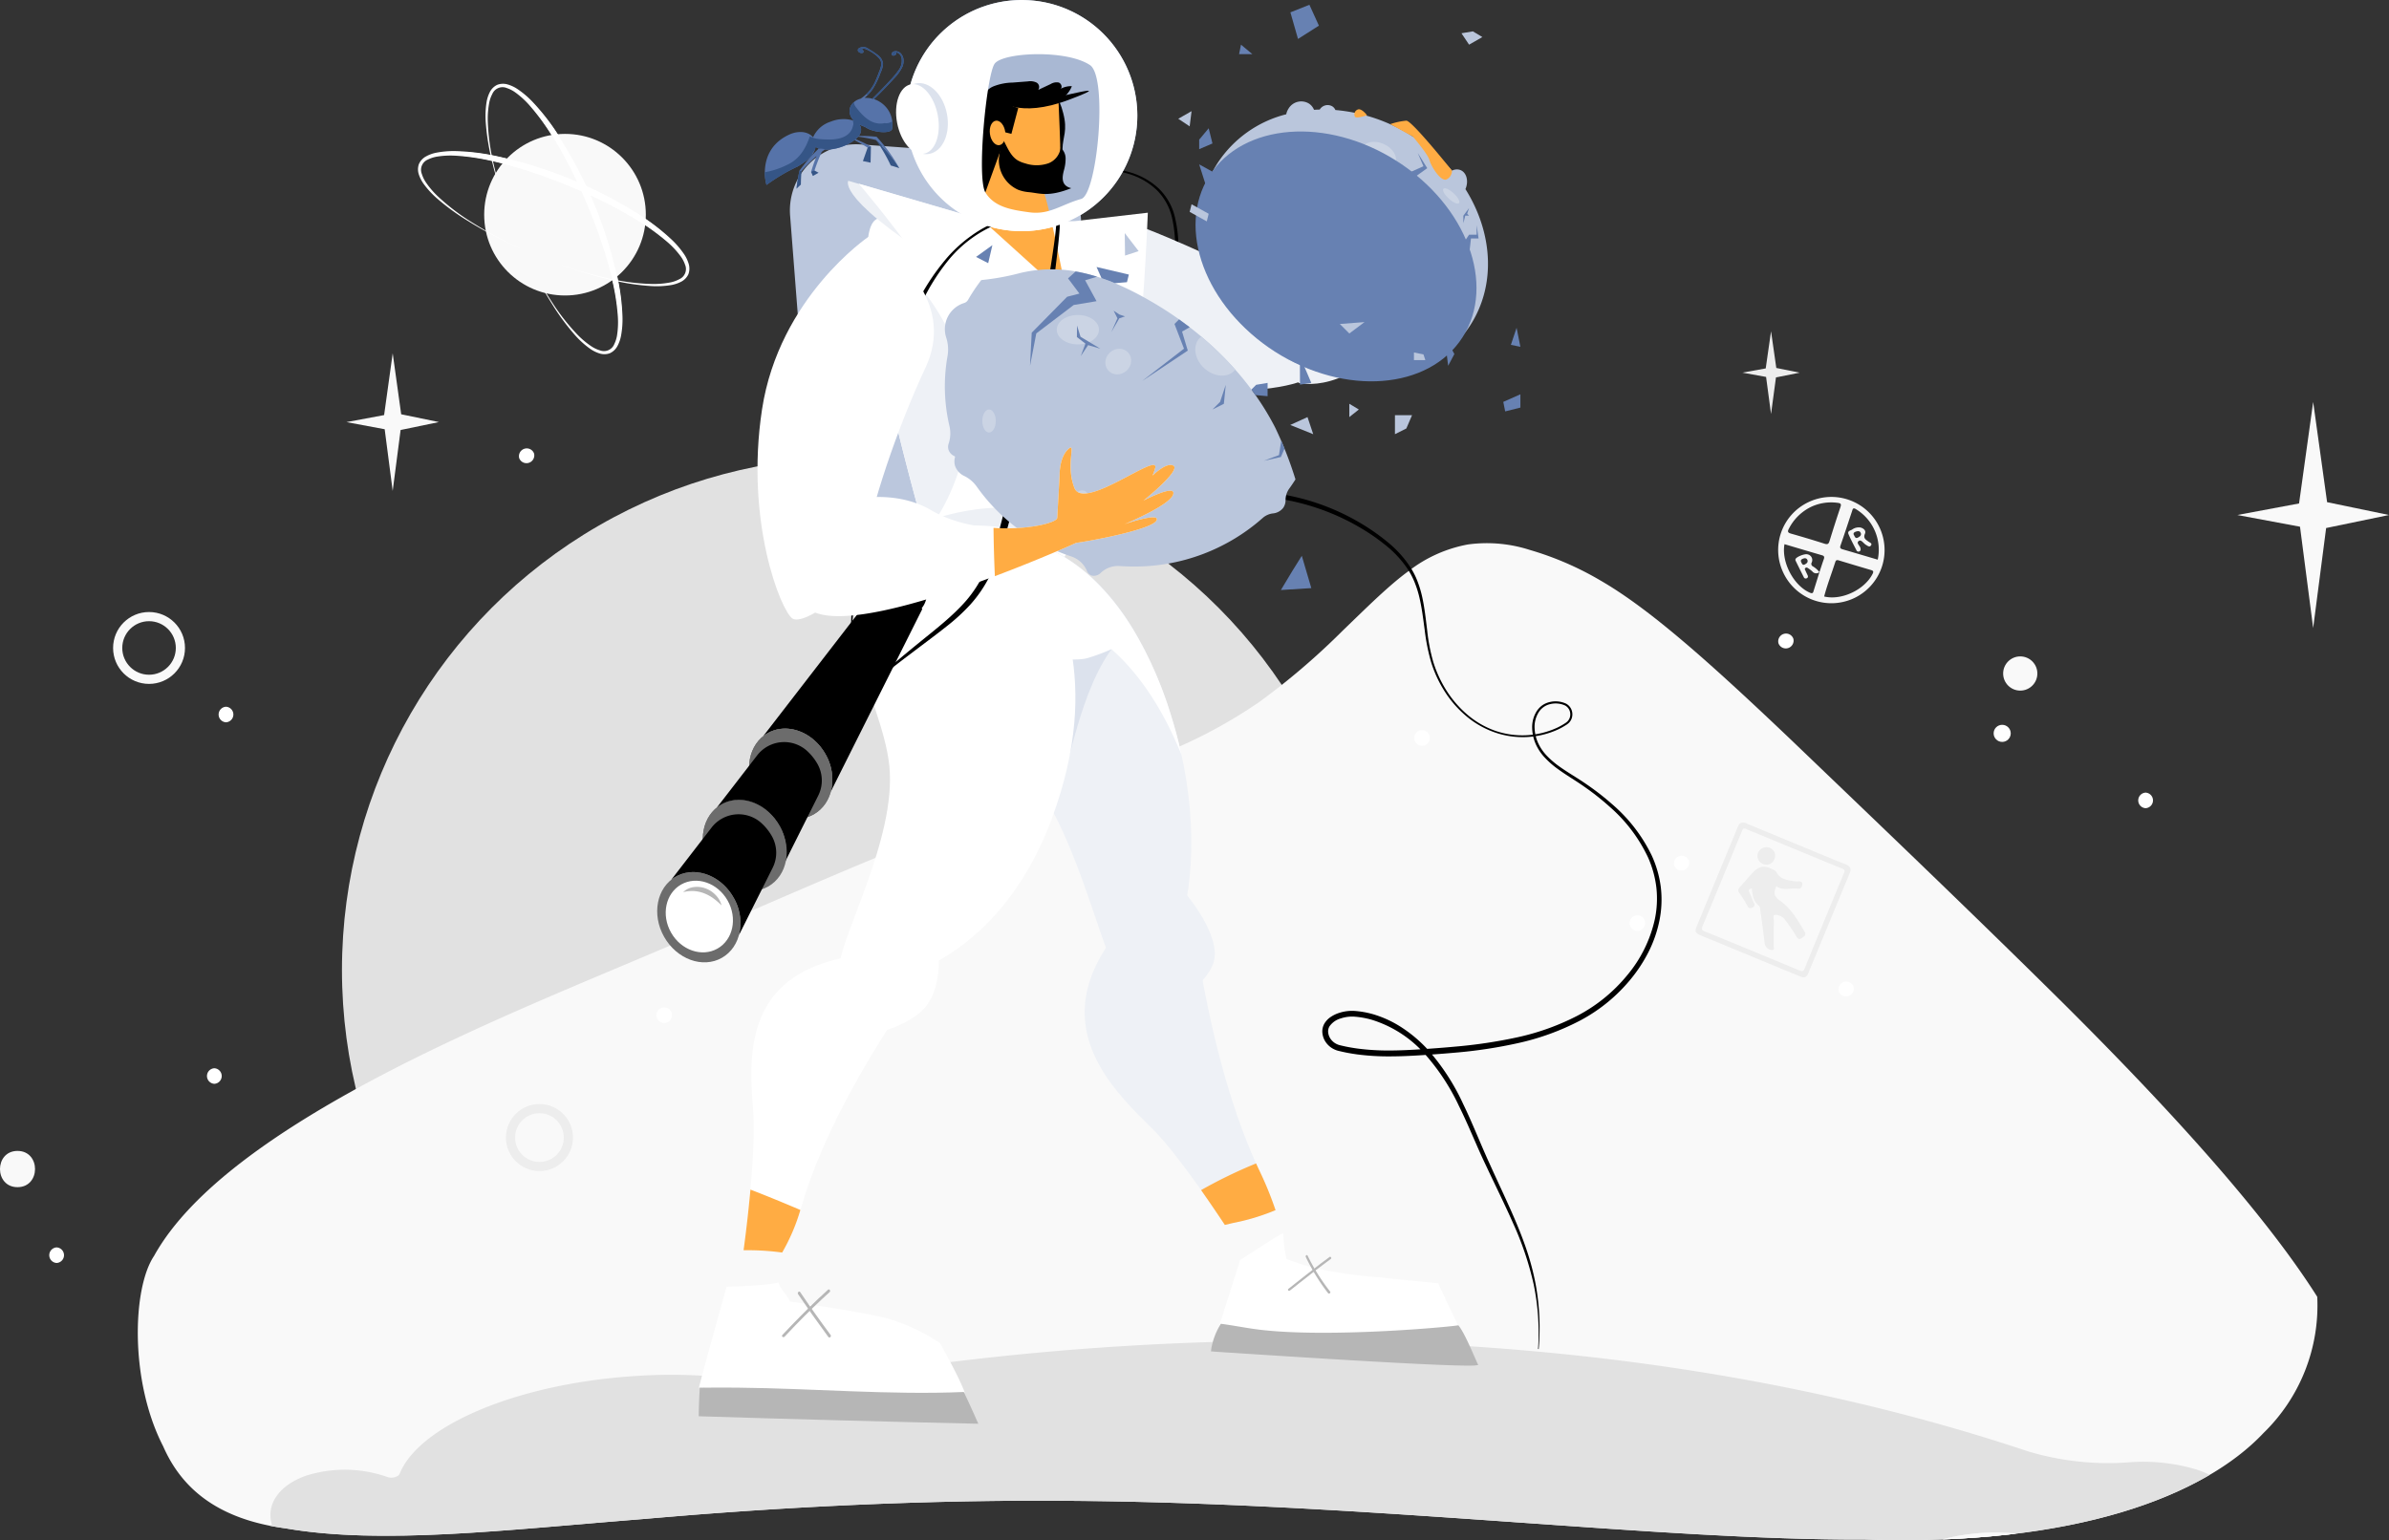 <svg xmlns="http://www.w3.org/2000/svg" xmlns:xlink="http://www.w3.org/1999/xlink" width="521.024" height="336" viewBox="0 0 521.024 336">
  <rect x="0" y="0" width="521.024" height="336" fill="#333333" stroke="none"/>
  <defs>
    <clipPath id="clip-path">
      <path id="Path_16770" data-name="Path 16770" d="M596.462,622.625c-20.93-20.731-42.189-40.985-59.06-57.175-18.479-17.617-31.31-28.938-41.813-34.992a67.439,67.439,0,0,0-15.442-6.679,30.554,30.554,0,0,0-13.446-1.188,29.922,29.922,0,0,0-12.882,5.75c-4.424,3.209-9.142,7.943-14.472,13.074A154.674,154.674,0,0,1,421.2,556.942a108.087,108.087,0,0,1-21.109,11.282c-14.949,6.133-30.637,10.315-48.747,17.213-18.31,6.962-39.237,16.5-61.328,25.788-19.194,8.15-41.065,16.983-61.852,27.994-20.517,10.919-39.953,24.015-48.032,38.582-4.758,7.083-5.312,27.363,1.983,41.524,3.994,9.142,11.823,15.924,26.716,17.911,21.023,3.635,48.114.317,77.9-2.031,29.806-2.634,62.312-4.3,94.48-3.965,64.736.538,127.021,8.619,172.061,8.441,45.812,1.5,74.018-9.552,86.907-23.239a38.779,38.779,0,0,0,11.73-29.725C640.239,668.26,619.342,645.39,596.462,622.625Z" transform="translate(-176.589 -522.284)" fill="none"/>
    </clipPath>
  </defs>
  <g id="Group_33129" data-name="Group 33129" transform="translate(-416.001 -80.001)">
    <g id="Group_33177" data-name="Group 33177" transform="translate(416.001 80.001)">
      <circle id="Ellipse_3072" data-name="Ellipse 3072" cx="111.922" cy="111.922" r="111.922" transform="translate(74.579 99.695)" fill="#e1e1e1"/>
      <path id="Path_16744" data-name="Path 16744" d="M596.462,622.625c-20.93-20.731-42.189-40.985-59.06-57.175-18.479-17.617-31.31-28.938-41.813-34.992a67.439,67.439,0,0,0-15.442-6.679,30.554,30.554,0,0,0-13.446-1.188,29.922,29.922,0,0,0-12.882,5.75c-4.424,3.209-9.142,7.943-14.472,13.074A154.674,154.674,0,0,1,421.2,556.942a108.087,108.087,0,0,1-21.109,11.282c-14.949,6.133-30.637,10.315-48.747,17.213-18.31,6.962-39.237,16.5-61.328,25.788-19.194,8.15-41.065,16.983-61.852,27.994-20.517,10.919-39.953,24.015-48.032,38.582-4.758,7.083-5.312,27.363,1.983,41.524,3.994,9.142,11.823,15.924,26.716,17.911,21.023,3.635,48.114.317,77.9-2.031,29.806-2.634,62.312-4.3,94.48-3.965,64.736.538,127.021,8.619,172.061,8.441,45.812,1.5,74.018-9.552,86.907-23.239a38.779,38.779,0,0,0,11.73-29.725C640.239,668.26,619.342,645.39,596.462,622.625Z" transform="translate(-146.535 -403.818)" fill="#f9f9f9"/>
      <circle id="Ellipse_3073" data-name="Ellipse 3073" cx="6.311" cy="6.311" r="6.311" transform="translate(111.34 241.853)" fill="none" stroke="#ededed" stroke-miterlimit="10" stroke-width="2"/>
      <path id="Path_16745" data-name="Path 16745" d="M298.2,439.152l8.347-1.73-8.221-1.7-1.85-13.3-1.874,13.477-8.2,1.531,8.324,1.555,1.747,13.453Z" transform="translate(-210.831 -345.347)" fill="#f9f9f9"/>
      <path id="Path_16746" data-name="Path 16746" d="M1028.141,420.913l5.174-1.04-5.1-1.024-1.147-8-1.162,8.1-5.081.921,5.16.935,1.083,8.086Z" transform="translate(-640.815 -338.577)" fill="#ededed"/>
      <g id="Group_33129-2" data-name="Group 33129" transform="translate(439.71 130.988)">
        <path id="Path_16747" data-name="Path 16747" d="M1164.838,552.492Z" transform="translate(-1164.838 -552.492)" fill="#cbd4e4"/>
      </g>
      <g id="Group_33130" data-name="Group 33130" transform="translate(308.491 159.291)">
        <path id="Path_16748" data-name="Path 16748" d="M849.928,620.768a1.7,1.7,0,0,0,0,3.4A1.7,1.7,0,0,0,849.928,620.768Z" transform="translate(-848.288 -620.768)" fill="#fff"/>
      </g>
      <g id="Group_33131" data-name="Group 33131" transform="translate(143.218 219.763)">
        <path id="Path_16749" data-name="Path 16749" d="M451.223,766.651a1.7,1.7,0,0,0,0,3.4A1.7,1.7,0,0,0,451.223,766.651Z" transform="translate(-449.583 -766.651)" fill="#fff"/>
      </g>
      <g id="Group_33132" data-name="Group 33132" transform="translate(45.108 233.041)">
        <path id="Path_16750" data-name="Path 16750" d="M214.545,798.682a1.7,1.7,0,0,0,0,3.395A1.7,1.7,0,0,0,214.545,798.682Z" transform="translate(-212.905 -798.682)" fill="#fff"/>
      </g>
      <g id="Group_33133" data-name="Group 33133" transform="translate(355.462 199.679)">
        <path id="Path_16751" data-name="Path 16751" d="M963.24,718.2a1.7,1.7,0,0,0,0,3.4A1.7,1.7,0,0,0,963.24,718.2Z" transform="translate(-961.6 -718.2)" fill="#fff"/>
      </g>
      <g id="Group_33134" data-name="Group 33134" transform="translate(400.93 214.11)">
        <path id="Path_16752" data-name="Path 16752" d="M1071.372,755.172a1.7,1.7,0,0,0,3.242-1.011A1.7,1.7,0,0,0,1071.372,755.172Z" transform="translate(-1071.286 -753.013)" fill="#fff"/>
      </g>
      <g id="Group_33135" data-name="Group 33135" transform="translate(113.145 97.778)">
        <path id="Path_16753" data-name="Path 16753" d="M377.124,474.534a1.7,1.7,0,0,0,3.241-1.011A1.7,1.7,0,0,0,377.124,474.534Z" transform="translate(-377.038 -472.375)" fill="#fff"/>
      </g>
      <g id="Group_33136" data-name="Group 33136" transform="translate(365.037 186.636)">
        <path id="Path_16754" data-name="Path 16754" d="M984.784,688.9a1.7,1.7,0,0,0,3.241-1.011A1.7,1.7,0,0,0,984.784,688.9Z" transform="translate(-984.698 -686.737)" fill="#fff"/>
      </g>
      <g id="Group_33137" data-name="Group 33137" transform="translate(387.787 138.179)">
        <path id="Path_16755" data-name="Path 16755" d="M1039.666,572a1.7,1.7,0,0,0,3.242-1.011A1.7,1.7,0,0,0,1039.666,572Z" transform="translate(-1039.58 -569.839)" fill="#fff"/>
      </g>
      <g id="Group_33138" data-name="Group 33138" transform="translate(0 251.082)">
        <path id="Path_16756" data-name="Path 16756" d="M107.905,842.2c-5.087,0-5.1,7.907,0,7.907S113,842.2,107.905,842.2Z" transform="translate(-104.087 -842.205)" fill="#f9f9f9"/>
      </g>
      <g id="Group_33139" data-name="Group 33139" transform="translate(10.712 272.126)">
        <path id="Path_16757" data-name="Path 16757" d="M131.568,892.972a1.7,1.7,0,0,0,0,3.395A1.7,1.7,0,0,0,131.568,892.972Z" transform="translate(-129.928 -892.972)" fill="#fff"/>
      </g>
      <g id="Group_33140" data-name="Group 33140" transform="translate(47.648 154.176)">
        <path id="Path_16758" data-name="Path 16758" d="M220.672,608.43a1.7,1.7,0,0,0,0,3.395A1.7,1.7,0,0,0,220.672,608.43Z" transform="translate(-219.032 -608.43)" fill="#fff"/>
      </g>
      <g id="Group_33141" data-name="Group 33141" transform="translate(466.302 172.912)">
        <path id="Path_16759" data-name="Path 16759" d="M1230.628,653.629a1.7,1.7,0,0,0,0,3.395A1.7,1.7,0,0,0,1230.628,653.629Z" transform="translate(-1228.988 -653.629)" fill="#fff"/>
      </g>
      <path id="Path_16760" data-name="Path 16760" d="M633.589,353.327l5.223-1.082-5.144-1.066-1.158-8.325-1.173,8.433-5.129.958,5.208.973,1.093,8.418Z" transform="translate(-409.775 -298.766)" fill="#f9f9f9"/>
      <circle id="Ellipse_3074" data-name="Ellipse 3074" cx="6.84" cy="6.84" r="6.84" transform="translate(25.665 134.515)" fill="none" stroke="#f9f9f9" stroke-miterlimit="10" stroke-width="2"/>
      <circle id="Ellipse_3075" data-name="Ellipse 3075" cx="3.731" cy="3.731" r="3.731" transform="translate(436.872 143.196)" fill="#f9f9f9"/>
      <circle id="Ellipse_3076" data-name="Ellipse 3076" cx="1.865" cy="1.865" r="1.865" transform="translate(434.799 158.119)" fill="#fff"/>
      <g id="Group_33151" data-name="Group 33151" transform="translate(30.054 118.466)">
        <g id="Group_33150" data-name="Group 33150" clip-path="url(#clip-path)">
          <g id="Group_33149" data-name="Group 33149" transform="translate(-148.954 174.026)">
            <g id="Group_33148" data-name="Group 33148" transform="translate(0)">
              <path id="Path_16761" data-name="Path 16761" d="M98.906,950.722a112.735,112.735,0,0,0-23.849-.948c-25.917,1.587-47.52,10.777-51.739,21.348-.265.664-1.656,1.061-2.626.723a28,28,0,0,0-17.838-.292c-6.031,2.146-8.7,6.4-7.4,10.678l-3.72,1.518c-4.33-1.363-8.266-1.684-11.1-.674-3.9,1.389-4.894,5-3.287,9.546.12.339-.122.71-.641.955-31.406,14.865-58.914,32.382-81.308,51.786-5.65,4.9-13.849,8.834-23.3,11.345q-3.572.95-7.023,2.174c-28.8,10.248-38.921,31.111-22.612,46.6.713.677,1.474,1.327,2.264,1.958a.549.549,0,0,1,.2.706c-8.626,17.566-13.362,35.823-13.611,54.4a112.708,112.708,0,0,0,.8,14.994c.642,5.335-2.321,10.927-8.84,15.414-3.9,2.685-6.062,6.026-5.561,9.4.943,6.362,10.982,10.58,22.98,9.966a1.724,1.724,0,0,1,1.632.586l.007.014c.2.419-.209.884-.955,1.117-18.247,5.7-28.2,16.915-22.533,26.3,4.174,6.911,15.745,11.057,29.421,11.454,13.7.4,25.345,4.465,32.248,10.572,31.255,27.651,75.818,49.385,129.03,62.825,2.873.725,4.975,2.053,5.974,3.713l.015.026c8.872,14.689,38.282,21.34,65.689,14.855l.16-.038a136.265,136.265,0,0,1,36.143-3.688c19.039.68,38.618.443,58.6-.781a614.729,614.729,0,0,0,75.881-9.384,112.356,112.356,0,0,1,34.275-1.386,34.873,34.873,0,0,0,12.339-.607c5.51-1.3,9.713-3.862,12.221-7.028a2.474,2.474,0,0,1,1.987-.609,55.187,55.187,0,0,0,17.1-1.173c8.349-1.976,14.94-5.9,19.553-11.121,4.781-5.417,11.9-10.238,20.57-14.066,62.272-27.506,110.559-65.207,136.08-107.613,4.558-7.573,14.827-13.9,27.838-17.77,4.438-1.32,7.68-3.153,9.077-5.385,2.02-3.231-.228-6.658-5.455-9.525-8.761-4.806-13.564-11.44-12.523-18.665a115.683,115.683,0,0,0,1.182-14.958c.7-52.236-34.158-97.573-91.676-129.4-4.775-2.643-7.87-6.1-8.766-9.947-1.107-4.751-4.51-8.367-10.394-10.378a40.551,40.551,0,0,0-15.127-1.624,60.722,60.722,0,0,1-22.078-2.483c-55.736-18.625-123.518-27.385-196.771-22.9a617.109,617.109,0,0,0-63.45,7.186A61.376,61.376,0,0,1,98.906,950.722Z" transform="translate(182.746 -942.103)" fill="#e1e1e1"/>
              <g id="Group_33142" data-name="Group 33142" transform="translate(269.815 39.605)">
                <ellipse id="Ellipse_3077" data-name="Ellipse 3077" cx="40.819" cy="22.037" rx="40.819" ry="22.037" transform="translate(0 7.499) rotate(-5.27)" fill="#f2f2f2"/>
              </g>
              <g id="Group_33143" data-name="Group 33143" transform="translate(606.263 86.25)">
                <ellipse id="Ellipse_3078" data-name="Ellipse 3078" cx="11.579" cy="6.252" rx="11.579" ry="6.252" transform="translate(0 2.127) rotate(-5.27)" fill="#f2f2f2"/>
              </g>
              <g id="Group_33144" data-name="Group 33144" transform="translate(525.287 39.751)">
                <ellipse id="Ellipse_3079" data-name="Ellipse 3079" cx="24.759" cy="13.367" rx="24.759" ry="13.367" transform="translate(0 4.549) rotate(-5.27)" fill="#f2f2f2"/>
              </g>
              <g id="Group_33145" data-name="Group 33145" transform="translate(565.695 167.918)">
                <ellipse id="Ellipse_3080" data-name="Ellipse 3080" cx="39.944" cy="23.391" rx="39.944" ry="23.391" transform="translate(0 27.563) rotate(-20.183)" fill="#f2f2f2"/>
              </g>
              <g id="Group_33146" data-name="Group 33146" transform="translate(164.214 296.726)">
                <ellipse id="Ellipse_3081" data-name="Ellipse 3081" cx="16.978" cy="31.392" rx="16.978" ry="31.392" transform="matrix(0.011, -1, 1, 0.011, 0, 33.955)" fill="#f2f2f2"/>
              </g>
              <g id="Group_33147" data-name="Group 33147" transform="translate(203.675 338.649)">
                <ellipse id="Ellipse_3082" data-name="Ellipse 3082" cx="8.275" cy="15.3" rx="8.275" ry="15.3" transform="matrix(0.011, -1, 1, 0.011, 0, 16.549)" fill="#f2f2f2"/>
              </g>
              <ellipse id="Ellipse_3083" data-name="Ellipse 3083" cx="7.365" cy="5.055" rx="7.365" ry="5.055" transform="translate(650.796 167.764) rotate(-3.87)" fill="#f2f2f2"/>
              <ellipse id="Ellipse_3084" data-name="Ellipse 3084" cx="10.038" cy="5.78" rx="10.038" ry="5.78" transform="translate(616.315 262.692) rotate(-5.024)" fill="#f2f2f2"/>
              <path id="Path_16762" data-name="Path 16762" d="M512.218,1047.975c22.388-2.538,42.147,5.157,44.133,17.187a13.486,13.486,0,0,1-2.174,9.468c2.669-3.47,3.894-7.247,3.267-11.047-1.986-12.031-21.745-19.725-44.133-17.187-16.375,1.857-29.611,8.675-34.768,16.911C484.325,1055.789,496.9,1049.712,512.218,1047.975Z" transform="translate(-204.421 -1002.881)" fill="#f9f9f9"/>
              <path id="Path_16763" data-name="Path 16763" d="M1291.757,1153.566c6.351-.72,11.956,1.463,12.52,4.876a3.725,3.725,0,0,1-.463,2.416,4.127,4.127,0,0,0,1.094-3.327c-.563-3.413-6.168-5.6-12.52-4.876-4.823.547-8.683,2.612-10.017,5.067C1284.075,1155.68,1287.545,1154.043,1291.757,1153.566Z" transform="translate(-675.041 -1065.295)" fill="#f9f9f9"/>
              <path id="Path_16764" data-name="Path 16764" d="M1110.391,1044.885c13.58-1.539,25.565,3.128,26.769,10.425a8.025,8.025,0,0,1-1.066,5.325,8.71,8.71,0,0,0,2.159-6.9c-1.2-7.3-13.189-11.965-26.769-10.425-10.209,1.157-18.41,5.494-21.342,10.675C1093.72,1049.517,1101.241,1045.923,1110.391,1044.885Z" transform="translate(-562.496 -1001.183)" fill="#f9f9f9"/>
              <path id="Path_16765" data-name="Path 16765" d="M1210.288,1391.87c11.984-13.861,35.855-22.195,53.319-18.613,15.815,3.243,20.951,15.145,12.881,27.658,9.57-13.077,4.691-25.857-11.788-29.237-17.464-3.582-41.336,4.752-53.319,18.613a35.142,35.142,0,0,0-2.956,3.924C1209,1393.434,1209.613,1392.651,1210.288,1391.87Z" transform="translate(-631.747 -1193.121)" fill="#d9d9d9"/>
              <path id="Path_16766" data-name="Path 16766" d="M223.005,1665.728c11.644-6.856,31.5-7.226,44.34-.826,9.389,4.677,12.4,11.673,8.814,17.778,5.168-6.443,2.488-14.271-7.721-19.357-12.844-6.4-32.7-6.03-44.34.826a18.166,18.166,0,0,0-6.642,6.222A20.044,20.044,0,0,1,223.005,1665.728Z" transform="translate(-51.562 -1361.683)" fill="#d9d9d9"/>
              <path id="Path_16767" data-name="Path 16767" d="M312.384,1763.669c5.676-3.341,15.351-3.521,21.61-.4,4.356,2.17,5.9,5.365,4.533,8.234,2.945-3.207,1.738-7.233-3.44-9.813-6.259-3.119-15.935-2.939-21.61.4a8.424,8.424,0,0,0-3.474,3.463A10.3,10.3,0,0,1,312.384,1763.669Z" transform="translate(-105.745 -1420.644)" fill="#d9d9d9"/>
              <path id="Path_16768" data-name="Path 16768" d="M1393.876,1347.2c4.037-.458,7.679,1.409,8.135,4.171a3.594,3.594,0,0,1-.242,1.979,4.076,4.076,0,0,0,1.335-3.558c-.456-2.761-4.1-4.628-8.135-4.171-3.044.345-5.442,1.914-6.243,3.849A8.707,8.707,0,0,1,1393.876,1347.2Z" transform="translate(-737.309 -1178.313)" fill="#d9d9d9"/>
              <path id="Path_16769" data-name="Path 16769" d="M1313.675,1575.226c5.505-.624,10.391,1.428,10.911,4.583a3.543,3.543,0,0,1-.283,2.011,4.189,4.189,0,0,0,1.376-3.59c-.521-3.156-5.406-5.208-10.912-4.583-4.313.489-7.716,2.477-8.742,4.833A12.851,12.851,0,0,1,1313.675,1575.226Z" transform="translate(-688.89 -1311.79)" fill="#d9d9d9"/>
            </g>
          </g>
        </g>
      </g>
      <g id="Group_33153" data-name="Group 33153" transform="translate(91.163 18.277)">
        <g id="Group_33152" data-name="Group 33152" transform="translate(14.436)">
          <path id="Path_16771" data-name="Path 16771" d="M366.3,313.478c-1.1-2.618-2.122-5.269-3.016-7.965s-1.721-5.417-2.364-8.187a49.7,49.7,0,0,1-1.342-8.433,19.329,19.329,0,0,1,.189-4.309,7.522,7.522,0,0,1,.675-2.11,3.5,3.5,0,0,1,1.632-1.65,3.542,3.542,0,0,1,2.34-.074,7.666,7.666,0,0,1,2.034.948,19.589,19.589,0,0,1,3.33,2.812,47.853,47.853,0,0,1,5.321,6.766,97.973,97.973,0,0,1,13.206,31.481,47.484,47.484,0,0,1,1.1,8.538,19.57,19.57,0,0,1-.328,4.347,7.655,7.655,0,0,1-.749,2.116,3.546,3.546,0,0,1-1.694,1.619,3.5,3.5,0,0,1-2.323.008,7.526,7.526,0,0,1-1.979-1,19.311,19.311,0,0,1-3.207-2.886,49.6,49.6,0,0,1-5.074-6.869c-1.526-2.4-2.9-4.893-4.183-7.424S367.4,316.1,366.3,313.478Zm0,0a93.214,93.214,0,0,0,7.924,15.046,46.92,46.92,0,0,0,5.24,6.662,18.828,18.828,0,0,0,3.2,2.7,6.9,6.9,0,0,0,1.836.857,2.42,2.42,0,0,0,3.12-1.366,6.845,6.845,0,0,0,.6-1.9,18.667,18.667,0,0,0,.175-4.137,49.193,49.193,0,0,0-1.325-8.3c-.635-2.742-1.449-5.444-2.344-8.117s-1.9-5.31-2.994-7.912-2.258-5.173-3.544-7.682-2.636-4.986-4.146-7.362a48.88,48.88,0,0,0-4.993-6.764,18.688,18.688,0,0,0-3.075-2.774,6.847,6.847,0,0,0-1.782-.906,2.424,2.424,0,0,0-3.165,1.27,6.911,6.911,0,0,0-.676,1.911,18.851,18.851,0,0,0-.314,4.175,46.86,46.86,0,0,0,1.082,8.407A93.267,93.267,0,0,0,366.3,313.478Z" transform="translate(-359.248 -280.587)" fill="#fff"/>
          <circle id="Ellipse_3085" data-name="Ellipse 3085" cx="17.626" cy="17.626" r="17.626" transform="translate(0 10.932)" fill="#f9f9f9"/>
          <path id="Path_16772" data-name="Path 16772" d="M366,281.619a3.212,3.212,0,0,1,2.118-.133,7.357,7.357,0,0,1,1.988.864,18.918,18.918,0,0,1,3.353,2.717,45.586,45.586,0,0,1,5.375,6.7,94.178,94.178,0,0,1,13.2,31.462,45.574,45.574,0,0,1,1.013,8.531,18.94,18.94,0,0,1-.412,4.3,7.367,7.367,0,0,1-.778,2.024,3.212,3.212,0,0,1-1.579,1.417,3.1,3.1,0,0,0,1.384-1.522,7.117,7.117,0,0,0,.574-2,19.319,19.319,0,0,0,.091-4.188,51.524,51.524,0,0,0-1.411-8.309c-.68-2.733-1.469-5.442-2.392-8.107-.9-2.672-1.911-5.308-3.006-7.908s-2.259-5.172-3.533-7.687c-1.254-2.526-2.633-4.988-4.107-7.388a51.529,51.529,0,0,0-4.939-6.83,19.371,19.371,0,0,0-3.053-2.87,7.129,7.129,0,0,0-1.827-.991A3.1,3.1,0,0,0,366,281.619Z" transform="translate(-363.028 -281.045)" fill="#fff"/>
        </g>
        <path id="Path_16773" data-name="Path 16773" d="M350.276,338.96c-2.628-1.074-5.226-2.226-7.765-3.5s-5.047-2.613-7.46-4.117a49.646,49.646,0,0,1-6.912-5.015,19.3,19.3,0,0,1-2.913-3.181,7.517,7.517,0,0,1-1.014-1.969,3.5,3.5,0,0,1-.012-2.321,3.54,3.54,0,0,1,1.6-1.707,7.648,7.648,0,0,1,2.109-.768,19.558,19.558,0,0,1,4.343-.366,47.831,47.831,0,0,1,8.547,1.022,97.964,97.964,0,0,1,31.6,12.922,47.515,47.515,0,0,1,6.815,5.26,19.561,19.561,0,0,1,2.842,3.306,7.653,7.653,0,0,1,.966,2.026,3.547,3.547,0,0,1-.053,2.343,3.5,3.5,0,0,1-1.637,1.648,7.508,7.508,0,0,1-2.1.694,19.337,19.337,0,0,1-4.307.227,49.6,49.6,0,0,1-8.445-1.269c-2.776-.618-5.507-1.412-8.207-2.292S352.9,340.036,350.276,338.96Zm0,0A93.243,93.243,0,0,0,366.518,344,46.936,46.936,0,0,0,374.934,345a18.842,18.842,0,0,0,4.172-.351,6.916,6.916,0,0,0,1.9-.693,2.421,2.421,0,0,0,1.24-3.172,6.86,6.86,0,0,0-.922-1.772,18.669,18.669,0,0,0-2.8-3.049,49.164,49.164,0,0,0-6.807-4.934c-2.388-1.489-4.874-2.824-7.4-4.082s-5.1-2.408-7.712-3.477-5.254-2.061-7.938-2.925-5.39-1.662-8.137-2.274a48.813,48.813,0,0,0-8.314-1.252,18.675,18.675,0,0,0-4.136.212,6.855,6.855,0,0,0-1.9.619,2.424,2.424,0,0,0-1.34,3.136,6.9,6.9,0,0,0,.874,1.829,18.828,18.828,0,0,0,2.73,3.174,46.824,46.824,0,0,0,6.71,5.18A93.307,93.307,0,0,0,350.276,338.96Z" transform="translate(-324.007 -301.329)" fill="#fff"/>
        <path id="Path_16774" data-name="Path 16774" d="M325.289,319.2a3.21,3.21,0,0,1,1.4-1.591,7.352,7.352,0,0,1,2.016-.8,18.922,18.922,0,0,1,4.292-.449,45.562,45.562,0,0,1,8.539.937,94.186,94.186,0,0,1,31.578,12.915,45.564,45.564,0,0,1,6.749,5.316,18.932,18.932,0,0,1,2.746,3.329,7.35,7.35,0,0,1,.881,1.981,3.21,3.21,0,0,1-.114,2.119,3.1,3.1,0,0,0-.1-2.055,7.133,7.133,0,0,0-1.007-1.818,19.361,19.361,0,0,0-2.9-3.026,51.538,51.538,0,0,0-6.873-4.878c-2.413-1.452-4.887-2.81-7.424-4.041-2.526-1.254-5.1-2.4-7.717-3.467s-5.254-2.059-7.934-2.937c-2.673-.9-5.389-1.666-8.128-2.32a51.543,51.543,0,0,0-8.322-1.337,19.389,19.389,0,0,0-4.188.129,7.125,7.125,0,0,0-1.993.592A3.1,3.1,0,0,0,325.289,319.2Z" transform="translate(-324.758 -301.534)" fill="#fff"/>
      </g>
      <path id="Path_16775" data-name="Path 16775" d="M664.567,324.689a49.279,49.279,0,0,1,7.071-.26,28.667,28.667,0,0,1,7.006,1.107A15.487,15.487,0,0,1,684.859,329a12.8,12.8,0,0,1,3.576,6.172,29.831,29.831,0,0,1,.822,7.082q.079,3.543-.047,7.086a121.366,121.366,0,0,1-1.3,14.114c-.677,4.687-1.862,9.27-2.169,13.913a22.306,22.306,0,0,0,.471,6.86,12.265,12.265,0,0,0,3.252,5.845,14.131,14.131,0,0,0,5.841,3.358,35.26,35.26,0,0,0,6.817,1.317c2.325.262,4.675.415,7.033.683a49.466,49.466,0,0,1,20.112,6.838,45.632,45.632,0,0,1,5.809,4.127,23.854,23.854,0,0,1,4.768,5.332,16.9,16.9,0,0,1,1.6,3.219,23.275,23.275,0,0,1,1,3.435c.5,2.327.749,4.681,1.038,7.014a39.833,39.833,0,0,0,1.314,6.889,25.85,25.85,0,0,0,2.917,6.343,23.059,23.059,0,0,0,4.573,5.265,19.253,19.253,0,0,0,6.023,3.48,18.092,18.092,0,0,0,13.609-.7,14.753,14.753,0,0,0,1.518-.851,3.379,3.379,0,0,0,.663-.5,2.164,2.164,0,0,0,.435-.667,2.264,2.264,0,0,0,.048-1.574,2.153,2.153,0,0,0-.995-1.206,5,5,0,0,0-3.282-.306,4.007,4.007,0,0,0-2.6,1.947,6.009,6.009,0,0,0-.789,3.248,8.667,8.667,0,0,0,.78,3.309,10.023,10.023,0,0,0,1.945,2.81,18.364,18.364,0,0,0,2.634,2.257c1.889,1.36,3.955,2.515,5.9,3.868a56.694,56.694,0,0,1,5.616,4.358,34.481,34.481,0,0,1,8.682,11.244,23.714,23.714,0,0,1,1.972,6.906,23.084,23.084,0,0,1-.287,7.19,27.123,27.123,0,0,1-2.328,6.8,32.529,32.529,0,0,1-3.91,6.018,36.167,36.167,0,0,1-11.033,9.05,54.378,54.378,0,0,1-13.385,4.9,102.67,102.67,0,0,1-14.046,2.138c-2.354.213-4.708.383-7.063.535s-4.724.267-7.1.269a52.7,52.7,0,0,1-7.134-.444c-1.184-.166-2.366-.369-3.532-.651l-.438-.1a4.8,4.8,0,0,1-.48-.141,4.721,4.721,0,0,1-.919-.433,4.633,4.633,0,0,1-1.464-1.406,4.289,4.289,0,0,1-.691-1.935,3.444,3.444,0,0,1,.454-2.073,4.531,4.531,0,0,1,1.418-1.457,7.182,7.182,0,0,1,1.741-.835,9.074,9.074,0,0,1,3.738-.418,20.015,20.015,0,0,1,3.582.656,23.7,23.7,0,0,1,6.55,3.045,30,30,0,0,1,5.471,4.661,48.278,48.278,0,0,1,7.762,11.938c2.071,4.269,3.762,8.664,5.72,12.935,1.929,4.289,3.985,8.533,5.822,12.885.917,2.177,1.765,4.386,2.5,6.634a56.529,56.529,0,0,1,1.76,6.871,52.75,52.75,0,0,1,.65,14.111l-.124-.009a52.451,52.451,0,0,0-.944-14.02,67.966,67.966,0,0,0-4.464-13.32c-1.89-4.3-4.006-8.509-6-12.782-2.042-4.259-3.75-8.664-5.833-12.855a47.249,47.249,0,0,0-7.671-11.613,25.533,25.533,0,0,0-11.528-7.283,18.805,18.805,0,0,0-3.359-.609,7.822,7.822,0,0,0-3.232.364,4.431,4.431,0,0,0-2.464,1.734,2.169,2.169,0,0,0-.286,1.321,3.035,3.035,0,0,0,.49,1.356,3.363,3.363,0,0,0,1.066,1.018,3.416,3.416,0,0,0,.677.318,3.5,3.5,0,0,0,.367.107l.422.1c1.124.27,2.267.464,3.414.623a51.451,51.451,0,0,0,6.96.42c2.334-.006,4.674-.124,7.018-.278s4.69-.329,7.027-.544a106.9,106.9,0,0,0,13.879-2.07,53.133,53.133,0,0,0,13.1-4.725A34.978,34.978,0,0,0,787.04,500.8a28.708,28.708,0,0,0,6.1-12.3,22.068,22.068,0,0,0,.34-6.869,22.755,22.755,0,0,0-1.831-6.646,33.645,33.645,0,0,0-8.368-11.038,55.983,55.983,0,0,0-5.5-4.352c-1.908-1.354-3.954-2.522-5.876-3.935a18.952,18.952,0,0,1-2.7-2.362,10.611,10.611,0,0,1-2.024-2.993,9.217,9.217,0,0,1-.793-3.532,6.527,6.527,0,0,1,.9-3.517,4.729,4.729,0,0,1,1.235-1.378,4.662,4.662,0,0,1,1.683-.761,5.429,5.429,0,0,1,3.613.364,2.605,2.605,0,0,1,1.2,1.46,2.708,2.708,0,0,1-.066,1.882,2.6,2.6,0,0,1-.527.8,3.789,3.789,0,0,1-.745.561,15.156,15.156,0,0,1-1.564.869,18.491,18.491,0,0,1-13.917.667,19.643,19.643,0,0,1-6.162-3.52,23.483,23.483,0,0,1-4.685-5.339,26.324,26.324,0,0,1-3-6.441,43.346,43.346,0,0,1-1.394-6.961c-.319-2.336-.593-4.673-1.116-6.946a22.618,22.618,0,0,0-1.017-3.328,16.216,16.216,0,0,0-1.579-3.074,23.175,23.175,0,0,0-4.682-5.1,44.868,44.868,0,0,0-5.747-3.978,49.943,49.943,0,0,0-12.9-5.3,48.226,48.226,0,0,0-6.873-1.248c-2.324-.255-4.676-.4-7.034-.655a36.352,36.352,0,0,1-7.038-1.336,15.224,15.224,0,0,1-6.267-3.655,13.341,13.341,0,0,1-3.506-6.36,23.326,23.326,0,0,1-.465-7.183c.342-4.775,1.557-9.357,2.245-13.988a130.338,130.338,0,0,0,1.424-14q.164-3.517.129-7.042a29.176,29.176,0,0,0-.717-6.929,12.391,12.391,0,0,0-3.331-5.943,15.009,15.009,0,0,0-5.96-3.456,28.344,28.344,0,0,0-6.9-1.218,50.646,50.646,0,0,0-7.044.1Z" transform="translate(-432.233 -287.959)"/>
      <path id="Path_16776" data-name="Path 16776" d="M526.385,270.78" transform="translate(-351.331 -256.569)" fill="#dce2ed"/>
      <path id="Path_16777" data-name="Path 16777" d="M578.721,392.244l4.441-61.652a14.628,14.628,0,0,0-13.539-15.641l-34.4-2.478a14.439,14.439,0,0,0-15.471,15.713L524.472,389a14.627,14.627,0,0,0,13.539,15.641l25.069,1.138A14.628,14.628,0,0,0,578.721,392.244Z" transform="translate(-347.42 -280.957)" fill="#bbc7dd"/>
      <ellipse id="Ellipse_3086" data-name="Ellipse 3086" cx="2.806" cy="8.679" rx="2.806" ry="8.679" transform="translate(213.207 50.955) rotate(-81.83)" fill="#d9d9d9"/>
      <circle id="Ellipse_3087" data-name="Ellipse 3087" cx="25.212" cy="25.212" r="25.212" transform="translate(197.622 0.003)" fill="#a9b8d3"/>
      <g id="Group_33154" data-name="Group 33154" transform="translate(210.312 19.588)">
        <path id="Path_16778" data-name="Path 16778" d="M623.017,302.325l5.924-2.53s3.853-.447,3.907-3.132,1.176-3.938.158-7.823-1.373-2.967-4.411-3.776-9.641-3.349-14.353,2.009-2.087,8.322-1.952,8.858.578,3.781.946,4.991.315,2.083,1.781,3.246,8.95-.312,7.461-.141C620.453,304.258,623.017,302.325,623.017,302.325Z" transform="translate(-611.44 -283.751)"/>
        <path id="Path_16779" data-name="Path 16779" d="M634.271,287.747s.573,12.2.505,15.531-4.326,6.55-3.693,5.5c.523-.87,5.109,22.465,5.109,22.465l-19.669-17.79,3.007-11.823-1.08-1.659s-.949-.3-1.591-.568a3.714,3.714,0,0,1-1.41-3.213c.212-1.213.949-2.719,2.072-2.323s.858-1.237.858-1.237a15.614,15.614,0,0,1,2.892-4.347c.032-.032-.025-.094-.032-.114a2.514,2.514,0,0,0,1.674.884,19.286,19.286,0,0,0,7.479-.263A31.442,31.442,0,0,0,634.271,287.747Z" transform="translate(-613.77 -286.091)" fill="#ffac43"/>
      </g>
      <path id="Path_16780" data-name="Path 16780" d="M615.686,284.616A17.772,17.772,0,0,0,613.848,283,6.371,6.371,0,0,1,615.686,284.616Z" transform="translate(-402.538 -263.723)"/>
      <g id="Group_33155" data-name="Group 33155" transform="translate(217.683 29.707)">
        <path id="Path_16781" data-name="Path 16781" d="M629.347,308.167s.249-.079.744.351c1.048,1.747,1.684,3.88,3.417,4.928a6.326,6.326,0,0,0,1.549.626,7.944,7.944,0,0,0,5.151,0,4.231,4.231,0,0,0,2.651-3.4,3.121,3.121,0,0,1,1.083,2.331,9.226,9.226,0,0,1-.38,2.64c-.3,1.217-.794,3.291,1.618,3.864-5.049,2-6.944,1.084-9.226.869a8.592,8.592,0,0,1-2.374-.528A7.088,7.088,0,0,1,629.4,312.9a15.735,15.735,0,0,0,.2-3,3.841,3.841,0,0,0-.378-1.232A3.341,3.341,0,0,0,629.347,308.167Z" transform="translate(-629.223 -308.161)"/>
        <path id="Path_16782" data-name="Path 16782" d="M662.05,312.55a3.017,3.017,0,0,1,.027.7l-.018-.015Z" transform="translate(-648.442 -310.731)"/>
      </g>
      <path id="Path_16783" data-name="Path 16783" d="M608.933,288.2c.039-2.066,2-3.506,3.783-4.551l-2.9-1.2a17.433,17.433,0,0,1,3.629.983,6.329,6.329,0,0,0-.638-1c.364.366.716.742,1.046,1.137a4.027,4.027,0,0,1,2.471-3.191,11.852,11.852,0,0,1,4.135-.82l3.363-.257a3.194,3.194,0,0,1,1.872.236,1.105,1.105,0,0,1,.392,1.616l2.71-1.276a2.471,2.471,0,0,1,1.741-.339c.578.183.9,1.064.4,1.4a4.793,4.793,0,0,1,2.49-.6,5.842,5.842,0,0,1-3.46,3.364,1.232,1.232,0,0,0-.165.042c-.087.028-.178.055-.274.08l-.1.023c-.066.017-.132.033-.2.047l-.122.025-.2.037-.136.022-.206.031-.143.019-.218.026-.148.016-.238.022-.14.012c-.1.008-.2.014-.3.021l-.089.006c-.13.007-.262.014-.4.019l-.153.005-.257.008-.186,0-.23,0-.2,0h-.428l-.217,0-.213,0-.209,0-.22,0-.2-.006-.224-.007c-.384-.048-.766-.105-1.146-.166l-.032.112c-2.194-.122-3.988-.338-3.988-.338l-.066-.045-.02-.013s0,0,0,0l.041.03.044.032.564.4a5.946,5.946,0,0,0,2.141.885l.054.01-1.5,5.681-2.19-.541s-.783,1.834.252,2.984l-3.753,10.346c-1.341-.137-.012.05-.986-.882a4.737,4.737,0,0,1-1.372-4.889,2.658,2.658,0,0,1-1.908.791c-.7-.088-1.283-.983-.834-1.531a2.614,2.614,0,0,1,.732-.477c1.312-.792,1.145-2.778.455-4.147S608.9,289.731,608.933,288.2Z" transform="translate(-399.66 -261.54)"/>
      <path id="Path_16784" data-name="Path 16784" d="M629.535,286.231s4.156,4.225,15.427-.053-3.4-.034-3.777-.542S629.535,286.231,629.535,286.231Z" transform="translate(-411.723 -264.454)"/>
      <ellipse id="Ellipse_3088" data-name="Ellipse 3088" cx="1.683" cy="2.694" rx="1.683" ry="2.694" transform="translate(215.521 26.57) rotate(-8.147)" fill="#ffac43"/>
      <path id="Path_16785" data-name="Path 16785" d="M579.087,504.234l-1.432,5.237s-6.109,6.145-8.738,11.9c-1.653,3.618.056,15.884,9.561,17.36s25.812,4.813,27.326-.229,1.209-21.867,1.209-21.867S580.231,502.584,579.087,504.234Z" transform="translate(-375.907 -393.171)" fill="#fff"/>
      <path id="Path_16786" data-name="Path 16786" d="M650.171,360.527c-3.189-3.806,4.7-6.443,9.441-7.915,3.292-1.021,42.862,18.441,42.862,18.441s4.438,11.367-.965,15.66-49.811,8.239-64.666-20.433C635.173,363.058,650.171,360.527,650.171,360.527Z" transform="translate(-415.925 -304.457)" fill="#eef1f6"/>
      <path id="Path_16787" data-name="Path 16787" d="M788.883,359.923c1.155-3.049,5.093-7.886,7.612-10.094,2.99-2.622,6.443-6.123,9.841-9.774,3.568,3.311,7.835,5.655,11.912,8.289-2.254,6.9-5.452,14.7-9.559,19.986-11.888,15.315-22.626,12.329-22.626,12.329S782.651,375.38,788.883,359.923Z" transform="translate(-502.82 -297.128)" fill="#eef1f6"/>
      <path id="Path_16788" data-name="Path 16788" d="M610.726,350.926a10.08,10.08,0,0,1,8.645,9.748c.237,10.183-.143,27.389-4.61,38.428a226.559,226.559,0,0,1-12.4,26.339L573,418.278s-18.97-65.311-10.333-68.606,30.982.593,37.363.375A68.8,68.8,0,0,1,610.726,350.926Z" transform="translate(-371.256 -301.979)" fill="#fff"/>
      <g id="Group_33156" data-name="Group 33156" transform="translate(223.383 68.905)">
        <path id="Path_16789" data-name="Path 16789" d="M653.369,414.79a37.646,37.646,0,0,0,8.758.075c.7-.1.941.233,1.148,1.2,1.69,7.493.088,14.113-3.993,17.217-1.5,1.111-3.305,1.172-5.068,1.157-.8-.017-1.542-.911-2.279-1.488-5.67-4.264-10.181-11.68-8.665-18.887.154-.718.4-.955,1.1-.8,3.026.649,6.03,1.172,9,1.52Zm-2.163,7.847a7.538,7.538,0,0,1-2.323,2.643c-.169.129-.649.055-.361.562.2.357.464.694.92.632,2.4-.335,4.164-4.009,3.289-7.046-.759-2.619-3.6-3.993-5.331-2.607a2.822,2.822,0,0,0-.847,2.887,3.6,3.6,0,0,0,1.946,2.642A3.233,3.233,0,0,0,651.206,422.637Zm5.9-5.127c-.643-.051-1.286-.081-1.931-.194-.54-.1-.7.15-.653.777.076,1.116.094,2.232.15,3.358s.262,1.3,1.091.946a2.047,2.047,0,0,1,2.372.416,3.152,3.152,0,0,1,.784,2.5c-.041,1.706-1.062,2.319-2.425,1.54a4.119,4.119,0,0,1-.856-.627c-.5-.484-.611-.08-.792.257-.235.434-.044.718.326,1a4.986,4.986,0,0,0,3.019,1.156c1.791,0,2.663-1.733,2.209-4.408-.358-2.112-1.662-3.409-3.376-3.257-.99.07-.952-.432-1.01-1.286-.057-.826.177-1.005.793-.894.758.136,1.511.147,2.266.22.4.038.573-.106.531-.69-.046-.621-.3-.7-.657-.7C658.336,417.6,657.722,417.555,657.107,417.509Z" transform="translate(-642.973 -408.865)" fill="#edf0f5"/>
        <path id="Path_16790" data-name="Path 16790" d="M654.56,407.828c-2.869-.315-5.767-.84-8.692-1.433-.871-.18-.883-.21-.455-1.078.09-.183.192-.357.288-.535,1.311-2.429,1.324-2.355,3.62-1.577a8.154,8.154,0,0,0,4.949.269.749.749,0,0,1,.578.018,6.727,6.727,0,0,0,6.14-.167c.423-.23.7-.165,1.008.352a28.352,28.352,0,0,1,1.514,3.063c.319.712.253,1.021-.349,1.1a40.476,40.476,0,0,1-8.6,0A.026.026,0,0,0,654.56,407.828Zm-.187-.764a11.433,11.433,0,0,1-.018-1.875c.054-.313-.256-.536-.528-.583-.214-.037-.543-.163-.574.194a6.043,6.043,0,0,0,.058,2.186c.36-.179.041-.816.414-.826C654.175,406.144,653.893,406.944,654.373,407.064Zm-4.605-1.6c-.207-.487-.351-.855-.5-1.217-.059-.141-.139-.284-.293-.273-.127.008-.153.136-.162.258-.046.641-.083,1.284-.119,2.086.5-.386.211-.945.5-1.3.184.422.354.813.538,1.2.128.269.36.465.41.062a7.586,7.586,0,0,0,.026-2.226C649.786,404.5,649.977,404.974,649.768,405.466Zm8.781,2.058a11.835,11.835,0,0,0-.621-2.483c-.09-.3-.338-.38-.429-.012a8.813,8.813,0,0,0-.394,2.4C657.761,406.382,657.765,406.37,658.549,407.523Zm-5.743-1.807c-.139-.358-.585-.17-.562-.643s.534-.048.623-.489c-.317-.141-.757-.359-.872-.007a3.334,3.334,0,0,0-.01,2.146c.145.383.606.321.928.145-.15-.446-.715-.124-.691-.723C652.24,405.686,652.654,405.969,652.806,405.716Zm7.813-1.114c-.342.013-.788-.228-.829.32a4.381,4.381,0,0,0,.284,2.359c.132.248.6.2.849-.105-.19-.466-.608-.029-.722-.565-.13-.619.439-.375.505-.72-.16-.364-.563-.036-.606-.549S660.512,405.092,660.619,404.6Zm-10.27-.387c.936.753.194,1.7.675,2.476.487-.637-.184-1.814.7-2.207A2.339,2.339,0,0,0,650.349,404.215Zm4.309,2.8c.388.391.71.392.952,0a.8.8,0,0,0-.191-1.087c-.7-.527-.488-.825.167-1.065-.481-.287-.774-.2-.928.221a.866.866,0,0,0,.345.973c.166.15.422.248.374.565s-.313.216-.509.235C654.808,406.859,654.759,406.935,654.658,407.014Zm4.462.4c.224-.987-.346-1.994.429-2.689a2.164,2.164,0,0,0-1.254.128C659.158,405.368,658.587,406.538,659.12,407.413Zm-3.37-2.575c.937.556.356,1.613.761,2.45.369-.818-.349-1.964.677-2.454A3.021,3.021,0,0,0,655.751,404.838Zm-7.463-.907a4.12,4.12,0,0,0-.119,2.119A3.633,3.633,0,0,0,648.288,403.931Z" transform="translate(-644.24 -402.722)" fill="#edf0f5"/>
        <path id="Path_16791" data-name="Path 16791" d="M655.215,425.46c-.028-1.207.553-1.8,1.558-1.637,1.127.183,1.7.941,1.744,2.3.041,1.275-.459,1.793-1.554,1.6A2.163,2.163,0,0,1,655.215,425.46Z" transform="translate(-650.14 -415.06)" fill="#edf0f5"/>
      </g>
      <g id="Group_33159" data-name="Group 33159" transform="translate(152.382 279.75)">
        <path id="Path_16792" data-name="Path 16792" d="M489.136,911.363c.71,1.867,1.608,2.295,2.582,4.2-.2-.037,14.723,2.044,21.053,3.629a42.356,42.356,0,0,1,11.613,5.405c-.044-.017,4.047,7.1,5.344,10.645,1.156,3.5-58.4-1.02-57.905-.886-.12,0,6.016-22.021,6.016-22.021S487.879,912,489.136,911.363Z" transform="translate(-471.767 -911.363)" fill="#fff"/>
        <path id="Path_16793" data-name="Path 16793" d="M480.355,966.749c16.392.165,33.123,1.634,49.154.943,1.4,2.9,3.165,6.928,3.166,6.93q-29.983-.667-60.984-1.634c.005,0,.012-2.705.23-6.227Q476.172,966.7,480.355,966.749Z" transform="translate(-471.692 -943.776)" fill="#b6b6b6"/>
        <g id="Group_33157" data-name="Group 33157" transform="translate(21.606 2.01)">
          <path id="Path_16794" data-name="Path 16794" d="M524.336,916.317q2.973,4.417,6.633,9.353c.258.347-.234.782-.493.433q-3.632-4.938-6.61-9.348c-.207-.311.26-.749.47-.438Z" transform="translate(-523.814 -916.211)" fill="#b6b6b6"/>
        </g>
        <g id="Group_33158" data-name="Group 33158" transform="translate(18.166 1.536)">
          <path id="Path_16795" data-name="Path 16795" d="M525.911,915.648c-2.452,2.213-4.986,4.683-7.57,7.352q-1.12,1.156-2.243,2.361c-.307.325-.791-.047-.483-.373,2.643-2.809,5.248-5.451,7.769-7.843q1.091-1.034,2.162-2c.285-.26.654.246.366.508Z" transform="translate(-515.516 -915.068)" fill="#b6b6b6"/>
        </g>
      </g>
      <g id="Group_33162" data-name="Group 33162" transform="translate(264.079 269.022)">
        <path id="Path_16796" data-name="Path 16796" d="M756.937,885.483a31.824,31.824,0,0,0,.693,5.618,46.588,46.588,0,0,0,7.594,2.279A96.823,96.823,0,0,0,778,895.117c5.246.577,12.726,1.3,12.744,1.3-.095-.063,7.092,15.278,8.722,17.756.742,1.1-17.21-4.174-32.328-3.781-15.651.817-26.228.867-25.99.9.013.154,6.373-19.924,6.373-19.924S756.076,885.724,756.937,885.483Z" transform="translate(-741.147 -885.483)" fill="#fff"/>
        <path id="Path_16797" data-name="Path 16797" d="M752.25,934.508c15.872,1.8,43.439-.893,42.865-1.032,1.516,1.789,3.812,7.738,4.356,8.616.928,1.149-58.77-2.974-58.318-2.881a15,15,0,0,1,2.177-6.045C745.83,933.476,749.66,934.24,752.25,934.508Z" transform="translate(-741.149 -913.399)" fill="#b6b6b6"/>
        <g id="Group_33160" data-name="Group 33160" transform="translate(20.677 4.782)">
          <path id="Path_16798" data-name="Path 16798" d="M791.448,897.134a43.582,43.582,0,0,0,4.92,7.842c.214.271-.252.6-.461.327a43.365,43.365,0,0,1-4.852-7.881c-.129-.283.261-.57.393-.288Z" transform="translate(-791.03 -897.018)" fill="#b6b6b6"/>
        </g>
        <g id="Group_33161" data-name="Group 33161" transform="translate(16.814 5.147)">
          <path id="Path_16799" data-name="Path 16799" d="M791.076,898.353c-2.048,1.485-4.248,3.2-6.705,5.144q-1.064.842-2.195,1.74c-.31.243-.658-.114-.347-.357,2.648-2.088,4.988-3.963,7.141-5.591q.932-.705,1.819-1.348c.235-.172.526.237.286.412Z" transform="translate(-781.708 -897.899)" fill="#b6b6b6"/>
        </g>
      </g>
      <path id="Path_16800" data-name="Path 16800" d="M572.231,372.493a45.064,45.064,0,0,1,10.224,26.158c.387,9.726-4.384,21.732-9.45,27.144h0s-14.461-49.788-12.381-64.616A68.935,68.935,0,0,1,572.231,372.493Z" transform="translate(-371.257 -309.495)" fill="#eef1f6"/>
      <path id="Path_16801" data-name="Path 16801" d="M628.15,356.486a25.119,25.119,0,0,0,10.334-.66c1.448,6.572,3.149,15.225,3.149,15.225l-16.921-15.3A25.433,25.433,0,0,0,628.15,356.486Z" transform="translate(-408.899 -306.314)" fill="#ffac43"/>
      <path id="Path_16802" data-name="Path 16802" d="M593.674,505.444a50.559,50.559,0,0,1,18.424-1.749c4.252.487,9.021,2.031,10.534,6.159-.57,1.13-1.083,2.122-1.526,2.963a39.261,39.261,0,0,0-14.394-4.935,38.537,38.537,0,0,0-16.857,1.157c-.058-.2-.282-.977-.629-2.214C590.685,506.274,592.214,505.831,593.674,505.444Z" transform="translate(-388.122 -392.791)" fill="#edf0f5"/>
      <path id="Path_16803" data-name="Path 16803" d="M574.638,338.758l-24.375-7.127s-3.082,4.093,24.461,20.746Z" transform="translate(-365.251 -292.195)" fill="#edf0f5"/>
      <path id="Path_16804" data-name="Path 16804" d="M683.236,348.434s-1.088,27.75-2.923,35.19-14.6-33.17-14.6-33.17Z" transform="translate(-432.903 -302.033)" fill="#fff"/>
      <path id="Path_16805" data-name="Path 16805" d="M580.287,340.293l-24.375-7.127s24.3,28.206,29.553,46.875S580.287,340.293,580.287,340.293Z" transform="translate(-368.618 -293.094)" fill="#fff"/>
      <path id="Path_16806" data-name="Path 16806" d="M609.277,520.95s21.525,1.417,33.011,38.861-3.227,66.491-11.888,55.31c-3.939-5.085-9.542-33.781-21.034-44.659s-20.333-9.359-22.472-23.526S609.277,520.95,609.277,520.95Z" transform="translate(-386.68 -403.037)" fill="#eef1f6"/>
      <path id="Path_16807" data-name="Path 16807" d="M707.013,779.489a47.492,47.492,0,0,0,9.378-2.821,75.336,75.336,0,0,0-3.525-8.64c-11.594-24.5-14.955-58.811-14.955-58.811s-8.744-6.013-19.182,11.315,2.112,29.844,10.622,38.205c4.569,4.488,11.006,13.64,15.989,21.155Q706.176,779.687,707.013,779.489Z" transform="translate(-438.206 -512.671)" fill="#eef1f6"/>
      <path id="Path_16808" data-name="Path 16808" d="M633.693,540.136c-11.237-18.317-24.416-19.186-24.416-19.186s-24.523,11.821-22.383,25.987,10.98,12.648,22.472,23.526c1.832,1.734,7.86-1.416,9.41,1.055C620.4,567.9,623.75,546.647,633.693,540.136Z" transform="translate(-386.68 -403.037)" fill="#dce2ed"/>
      <path id="Path_16809" data-name="Path 16809" d="M589.415,520.722c3.251,8.872,13.879,26.144,2.582,56.807-13.873,37.654-46.479,39.378-46.479,32.923s12.588-28.4,10.974-44.219-16.835-34.649.968-46.156C570.694,511.524,586.591,513.016,589.415,520.722Z" transform="translate(-362.533 -399.129)" fill="#fff"/>
      <path id="Path_16810" data-name="Path 16810" d="M496.151,800.441c1.383.352,2.773.676,4.171.961l.033.007a49.017,49.017,0,0,1,5.221-.279A59.046,59.046,0,0,0,508.7,792.7c7.038-23.484,25.988-48.728,25.988-48.728s-2.436-9.257-20.574-3.749-17.055,21.454-16.243,32.182C498.469,780.287,496.983,793.813,496.151,800.441Z" transform="translate(-333.63 -530.393)" fill="#fff"/>
      <path id="Path_16811" data-name="Path 16811" d="M563.25,714.366s5.487,17.107-2.9,23.239-18.72,4.519-18.72,4.519Z" transform="translate(-360.254 -516.276)" fill="#fff"/>
      <path id="Path_16812" data-name="Path 16812" d="M720.883,706.579s8.069,9.36,6.132,15.17-10.974,10.006-10.974,10.006Z" transform="translate(-462.37 -511.717)" fill="#eef1f6"/>
      <path id="Path_16813" data-name="Path 16813" d="M503.715,876.285A41.915,41.915,0,0,0,507.69,867c-3.608-1.538-7.234-3.034-10.893-4.443-.522,5.789-1.19,10.974-1.494,13.228A56.347,56.347,0,0,1,503.715,876.285Z" transform="translate(-333.133 -603.041)" fill="#ffac43"/>
      <path id="Path_16814" data-name="Path 16814" d="M650.772,563.894c-.568-2.605-1.257-5.265-2.087-7.97a84.676,84.676,0,0,0-8.826-20.045l-.08-.127q-.382-.611-.767-1.195l-.1-.158q-.859-1.294-1.725-2.463l-.016-.021q-.412-.555-.825-1.082l-.114-.144q-.4-.515-.81-1l-.034-.041q-.866-1.043-1.729-1.973l-.108-.116q-.382-.41-.762-.8l-.094-.1q-.851-.866-1.691-1.63l-.091-.081q-.368-.334-.734-.649l-.129-.111q-.826-.708-1.632-1.325l-.042-.031c-.246-.189-.491-.37-.734-.547l-.141-.1q-.341-.246-.677-.476l-.092-.063q-.767-.522-1.5-.966l-.136-.082q-.3-.181-.6-.35l-.134-.077q-.708-.4-1.375-.735l-.11-.054q-.275-.137-.543-.263l-.14-.066q-.282-.131-.556-.252l-.063-.028q-.313-.137-.614-.26l-.056-.022c-.175-.071-.347-.138-.514-.2l-.123-.046q-.233-.088-.455-.167l-.088-.031q-.535-.188-1.01-.33l-.076-.023q-.2-.06-.4-.114l-.063-.017c-.453-.124-.851-.218-1.191-.289.138-.455.3-.9.463-1.344-2.921-.955-5.865-1.719-7.539-1.6-4.156.288-12.225,24.173-12.225,24.173s26.928,5.941,32.6,4.2a42.737,42.737,0,0,0,5.2-1.935C640.582,545.257,646.161,552.438,650.772,563.894Z" transform="translate(-393.076 -399.149)" fill="#fff"/>
      <path id="Path_16815" data-name="Path 16815" d="M748.011,848.778a104.136,104.136,0,0,0-11.993,5.819c1.8,2.561,3.569,5.163,5.181,7.594q.836-.2,1.673-.4a47.488,47.488,0,0,0,9.378-2.821,75.339,75.339,0,0,0-3.525-8.64Q748.362,849.56,748.011,848.778Z" transform="translate(-474.066 -594.971)" fill="#ffac43"/>
      <path id="Path_16816" data-name="Path 16816" d="M551.807,439.474a243.758,243.758,0,0,1,2.377-28.109l.531-3.492.582-3.484c.42-2.318.866-4.631,1.362-6.935.984-4.609,2.141-9.187,3.557-13.689.694-2.255,1.489-4.482,2.321-6.688s1.742-4.387,2.738-6.531a48.81,48.81,0,0,1,7.576-11.95,30.461,30.461,0,0,1,5.272-4.741,26.343,26.343,0,0,1,6.265-3.322,21.279,21.279,0,0,1,6.981-1.341,11.768,11.768,0,0,1,3.6.381,4.446,4.446,0,0,1,1.679.915,3.478,3.478,0,0,1,.341.366,1.713,1.713,0,0,1,.15.2l.069.105.035.053a.709.709,0,0,1,.063.16,1.65,1.65,0,0,1,.032.305c0,.083,0,.162,0,.24,0,.155-.01.306-.017.456-.164,2.375-.451,4.7-.723,7.037s-.569,4.668-.89,7l-.975,6.984c-.36,2.359-.8,4.639-1.2,6.962-1.661,9.248-3.268,18.506-5.251,27.713-.508,2.3-1.042,4.6-1.626,6.883s-1.21,4.57-1.974,6.819a46.593,46.593,0,0,1-2.731,6.61,28.144,28.144,0,0,1-4.066,5.934,42.071,42.071,0,0,1-5.252,4.826c-1.847,1.474-3.733,2.876-5.607,4.291s-3.75,2.824-5.6,4.261-3.691,2.9-5.517,4.377l-.1-.121q2.6-2.383,5.293-4.661t5.431-4.5c3.632-2.968,7.4-5.829,10.413-9.3a26.785,26.785,0,0,0,3.757-5.739,45.174,45.174,0,0,0,2.508-6.456c1.382-4.437,2.431-9,3.4-13.583,1-4.578,1.877-9.186,2.8-13.789l2.665-13.832.657-3.46c.209-1.158.466-2.3.644-3.444l1.115-6.951,1.083-6.956c.341-2.317.71-4.647.928-6.955l.028-.424.005-.2,0-.133a.141.141,0,0,0,.024.057l-.025-.039-.05-.08a1.006,1.006,0,0,0-.108-.154,2.707,2.707,0,0,0-.25-.286,3.7,3.7,0,0,0-1.372-.788,11.136,11.136,0,0,0-3.368-.44,20.012,20.012,0,0,0-6.811,1.184,27,27,0,0,0-11.291,7.945,45.47,45.47,0,0,0-7.1,11.983,130.432,130.432,0,0,0-4.637,13.224,221.76,221.76,0,0,0-6.144,27.382c-.761,4.624-1.409,9.268-1.976,13.925-.277,2.329-.548,4.66-.789,6.995s-.443,4.673-.656,7.013Z" transform="translate(-366.215 -302.476)"/>
      <path id="Path_16817" data-name="Path 16817" d="M581.078,258.13a25.212,25.212,0,1,0,28.539-21.374A25.213,25.213,0,0,0,581.078,258.13Zm19.02-7.7c1.7-2.518,15.652-3.2,20.824.268,3.956,2.65,1.576,28.236-1.925,29.2-4.244,1.172-6.891,3.521-11.3,2.913-3.705-.512-7.594-1.06-9.584-4.324C596.172,275.313,598.352,253.022,600.1,250.432Z" transform="translate(-383.201 -236.497)" fill="#fff"/>
      <ellipse id="Ellipse_3089" data-name="Ellipse 3089" cx="5.397" cy="7.831" rx="5.397" ry="7.831" transform="matrix(0.982, -0.186, 0.186, 0.982, 194.472, 19.192)" fill="#dce2ed"/>
      <ellipse id="Ellipse_3090" data-name="Ellipse 3090" cx="4.513" cy="7.703" rx="4.513" ry="7.703" transform="matrix(0.982, -0.186, 0.186, 0.982, 194.222, 19.239)" fill="#fff"/>
      <g id="Group_33163" data-name="Group 33163" transform="translate(166.807 10.274)">
        <path id="Path_16818" data-name="Path 16818" d="M506.834,291.263c-.228-.568-1.727-7.033,4.006-10.39a10.534,10.534,0,0,1,1.434-.7,5.692,5.692,0,0,1,2.22-.36,3.872,3.872,0,0,1,1.562.392,2.854,2.854,0,0,1,.95.756,6.282,6.282,0,0,1,3.865-3.424,7.408,7.408,0,0,1,4.749-.284c.081.024.164.051.246.082.009,0,.019.01.028,0s-.022-.032-.034-.046a3.807,3.807,0,0,1-.522-.706,2.724,2.724,0,0,1-.375-1.331,2.357,2.357,0,0,1,.44-1.4,3.4,3.4,0,0,1,1.8-1.265c.061-.019.121-.036.182-.053a8.7,8.7,0,0,0,3.378-4.225c.216-.5.41-1,.6-1.514a7.986,7.986,0,0,0,.515-1.576,1.913,1.913,0,0,0-.556-1.582,7.221,7.221,0,0,0-1.581-1.269,8.964,8.964,0,0,0-1.026-.545,2.047,2.047,0,0,0-1.038-.229c-.035,0-.071.011-.107.02a1.061,1.061,0,0,1,.338.371.7.7,0,0,1,.087.359c-.008.148-.174.215-.353.228a.945.945,0,0,1-.791-.353.468.468,0,0,1,.1-.637,1.778,1.778,0,0,1,2.139.092,18.53,18.53,0,0,1,2.1,1.39,2.735,2.735,0,0,1,1.08,1.875,5.268,5.268,0,0,1-.534,1.9,17.11,17.11,0,0,1-1.713,3.584,8.011,8.011,0,0,1-1.8,1.924,4.464,4.464,0,0,1,.533.023c.137.007.276.012.413.026a5.678,5.678,0,0,1,.778.136c1.285-1.259,2.569-2.566,3.814-3.929a18.871,18.871,0,0,0,1.9-2.274,3.439,3.439,0,0,0,.66-2.611,1.555,1.555,0,0,0-.94-1.21.8.8,0,0,0-.262-.036c.128.374-.213.739-.723.66a.233.233,0,0,1-.157-.1c-.2-.386.071-.715.495-.823a.21.21,0,0,1,.1-.021,1.565,1.565,0,0,1,1.364.541,2.285,2.285,0,0,1,.543,1.426,3.305,3.305,0,0,1-.276,1.475,9.39,9.39,0,0,1-1.806,2.5q-1.139,1.263-2.316,2.464c-.679.7-1.365,1.375-2.049,2.042a5.477,5.477,0,0,1,1.291.606,5.775,5.775,0,0,1,2.657,5.879c-.206,1.149-4.058.807-5.622-.255a9.759,9.759,0,0,0-1.5-.635,1.771,1.771,0,0,1,.319.645,2.118,2.118,0,0,1-.485,1.795,32.653,32.653,0,0,1,3.906.173,34.483,34.483,0,0,1,4.958,6.863,33.538,33.538,0,0,0-5.11-6.155,32.145,32.145,0,0,0-3.883-.72,4.868,4.868,0,0,1-.541.543,30.4,30.4,0,0,1,3.305,1.569q0,1.776-.048,3.556-.272-1.648-.634-3.278a29.81,29.81,0,0,0-2.872-1.641,10.014,10.014,0,0,1-2.981,1.528,9.78,9.78,0,0,1-3.511.542q-.325.244-.642.494a39.412,39.412,0,0,0-1.688,4.4q.5.064.988.15-.807-.113-1.63-.168.5-1.712,1.187-3.44a32.6,32.6,0,0,0-3.285,3.276,35.385,35.385,0,0,0-1.089,3.841,38.685,38.685,0,0,1,.658-3.958,34.012,34.012,0,0,1,4.215-4.839,2.54,2.54,0,0,1-.7-.371,3.282,3.282,0,0,1-.136.589,4.23,4.23,0,0,1-.8,1.393,8.254,8.254,0,0,1-1.407,1.286,17.818,17.818,0,0,1-1.54,1.013,39.843,39.843,0,0,0-6.732,3.973C506.854,291.336,506.854,291.336,506.834,291.263Z" transform="translate(-506.49 -261.283)" fill="#5673a9"/>
        <path id="Path_16819" data-name="Path 16819" d="M570.034,316.315q-.935-.325-1.87-.583a35.52,35.52,0,0,0-3.24-5.572A33.539,33.539,0,0,1,570.034,316.315Z" transform="translate(-540.702 -289.899)" fill="#355586"/>
        <path id="Path_16820" data-name="Path 16820" d="M559.12,313.795q-.548,1.464-1.034,2.936.836.145,1.669.342.044-1.78.048-3.556Q559.458,313.653,559.12,313.795Z" transform="translate(-536.698 -291.864)" fill="#355586"/>
        <path id="Path_16821" data-name="Path 16821" d="M530.82,326.533q.2.439.388.88.609-.371,1.243-.712-.46-.256-.933-.492Q531.166,326.367,530.82,326.533Z" transform="translate(-520.735 -299.296)" fill="#355586"/>
        <path id="Path_16822" data-name="Path 16822" d="M524.22,326.43q-.111,1.479-.129,2.924-.493.45-.96.917a38.684,38.684,0,0,1,.658-3.958Q524.006,326.37,524.22,326.43Z" transform="translate(-516.233 -299.357)" fill="#355586"/>
        <path id="Path_16823" data-name="Path 16823" d="M558.656,270.419a8.5,8.5,0,0,1-1.112,1.326,2.483,2.483,0,0,0-.344-.107,10.106,10.106,0,0,0,2.2-3.334c.216-.5.41-1,.6-1.514a7.986,7.986,0,0,0,.515-1.576,1.913,1.913,0,0,0-.556-1.582,7.213,7.213,0,0,0-1.581-1.269,8.964,8.964,0,0,0-1.026-.545,2.047,2.047,0,0,0-1.038-.229c-.035,0-.071.011-.107.02a1.061,1.061,0,0,1,.338.371.7.7,0,0,1,.087.359c-.008.148-.174.215-.353.228a.945.945,0,0,1-.791-.353.467.467,0,0,1,.1-.637,1.779,1.779,0,0,1,2.139.092,18.53,18.53,0,0,1,2.1,1.39,2.734,2.734,0,0,1,1.08,1.875,5.268,5.268,0,0,1-.534,1.9A17.1,17.1,0,0,1,558.656,270.419Z" transform="translate(-535.128 -261.283)" fill="#355586"/>
        <path id="Path_16824" data-name="Path 16824" d="M511.326,303.958c2.621-1.179,4.064-3.49,4.973-6.24,1.156.7,3.047.668,4.25.7,1.883,0,4.173-.435,4.982-2.38a3.259,3.259,0,0,0,.167-.561,1.261,1.261,0,0,0,.025-.952,2.128,2.128,0,0,0-.075-.292c.074.022.146.046.221.074.009,0,.019.01.028,0s-.022-.032-.034-.046a3.836,3.836,0,0,1-.522-.706,2.725,2.725,0,0,1-.375-1.331,2.357,2.357,0,0,1,.44-1.4,2.952,2.952,0,0,1,.507-.547,1.935,1.935,0,0,0,.39,1.009c1.339,1.762,3.242,3.921,5.855,3.63a2.938,2.938,0,0,0,.435-.084,2.1,2.1,0,0,0,1.68-.394,6.778,6.778,0,0,1-.021,1.651c-.206,1.149-4.058.807-5.622-.255a9.715,9.715,0,0,0-1.5-.635,1.776,1.776,0,0,1,.319.645,2.117,2.117,0,0,1-.485,1.794h.029c-.041.057-.081.112-.122.167l-.037,0a4.871,4.871,0,0,1-.541.543l.087.035c-.08.071-.157.146-.239.219l-.1-.049a10.843,10.843,0,0,1-6.322,2.074,2.422,2.422,0,0,0-.531-.165,2.832,2.832,0,0,0-1-.01l.075-.071a2.54,2.54,0,0,1-.7-.371,3.273,3.273,0,0,1-.136.589c-.023.067-.052.131-.078.2a2.006,2.006,0,0,0-.428.587,1.266,1.266,0,0,0-.113.372c-.06.08-.123.162-.186.239a8.268,8.268,0,0,1-1.407,1.286,17.912,17.912,0,0,1-1.54,1.013,39.846,39.846,0,0,0-6.732,3.973c-.093.053-.092.053-.112-.021a10.421,10.421,0,0,1-.342-2.694A17.813,17.813,0,0,0,511.326,303.958Z" transform="translate(-506.493 -278.256)" fill="#355586"/>
        <path id="Path_16825" data-name="Path 16825" d="M565.344,271.835c-.633.647-1.274,1.28-1.912,1.9a2.308,2.308,0,0,0-.479.19l-.108-.172c.03.007.065.012.094.02,1.287-1.259,2.568-2.566,3.814-3.929a19.062,19.062,0,0,0,1.9-2.274,3.439,3.439,0,0,0,.659-2.611,1.555,1.555,0,0,0-.94-1.21.8.8,0,0,0-.262-.036c.128.374-.214.739-.723.66a.233.233,0,0,1-.157-.1c-.2-.386.071-.715.495-.823a.209.209,0,0,1,.1-.021,1.565,1.565,0,0,1,1.364.541,2.286,2.286,0,0,1,.543,1.426,3.3,3.3,0,0,1-.276,1.475,9.4,9.4,0,0,1-1.806,2.5Q566.522,270.634,565.344,271.835Z" transform="translate(-539.485 -262.531)" fill="#355586"/>
      </g>
      <g id="Group_33164" data-name="Group 33164" transform="translate(369.799 179.427)">
        <path id="Path_16826" data-name="Path 16826" d="M1006.114,669.425a1.646,1.646,0,0,1,1.334.21q8.451,3.488,16.895,6.992c1.548.64,3.1,1.277,4.658,1.887.971.379,1.18.964.778,1.93-3,7.212-5.972,14.437-8.963,21.652-.455,1.1-.847,1.243-2.013.763q-9.1-3.75-18.192-7.522c-1.12-.463-2.25-.9-3.364-1.382s-1.273-.837-.837-1.9q4.436-10.781,8.9-21.551C1005.48,670.086,1005.623,669.618,1006.114,669.425Zm.436,1.285c-.092.189-.214.4-.308.633-2.835,6.854-5.655,13.714-8.517,20.557-.294.7-.174.968.509,1.239,2.753,1.092,5.487,2.233,8.226,3.362q6.187,2.552,12.367,5.12c.524.219.841.3,1.122-.388q4.25-10.411,8.577-20.79c.206-.5.289-.762-.353-1.024-6.962-2.846-13.909-5.73-20.861-8.6A.929.929,0,0,0,1006.55,670.71Z" transform="translate(-996.186 -669.345)" fill="#ededed"/>
        <path id="Path_16827" data-name="Path 16827" d="M1021.6,697.365c-.656.161-.787.4-.56.845.4.792.683,1.633,1.057,2.448.232.505.005.735-.492.944-.567.238-.756-.028-.964-.4a28.983,28.983,0,0,0-1.788-2.878c-.342-.468-.238-.821.155-1.255.9-1,1.8-2.049,2.768-3.1,1.264-1.377,2.4-1.668,4.071-.879.424.2.958.416,1.132.761.805,1.583,2.473,1.763,4.232,2,.491.066,1.53-.294,1.368.786s-.981.761-1.609.76c-1.378,0-2.831.394-4.013-.5-.688,1.491-.5,2.259.763,3.141,2.432,1.706,3.875,4.233,5.362,6.749.456.783-.01.985-.456,1.323-.521.393-.894.466-1.293-.223a35.619,35.619,0,0,0-2.335-3.438,2.448,2.448,0,0,0-.4-.526,2.775,2.775,0,0,0-2.034-.765c-.452.1-.144.957-.16,1.468-.048,1.707,0,3.422-.053,5.127-.009.376.317,1.05-.363,1.088a1.764,1.764,0,0,1-1.576-1.382c-.3-2.5-.622-4.983-.987-7.437-.044-.294.018-.618-.282-.865C1021.882,700.138,1021.715,698.812,1021.6,697.365Z" transform="translate(-1009.335 -682.995)" fill="#ededed"/>
        <path id="Path_16828" data-name="Path 16828" d="M1029.94,682.528a1.916,1.916,0,0,1,2.506.915,2.058,2.058,0,0,1-1,2.6,2.023,2.023,0,0,1-2.509-.964A1.866,1.866,0,0,1,1029.94,682.528Z" transform="translate(-1015.254 -676.967)" fill="#ededed"/>
      </g>
      <g id="Group_33165" data-name="Group 33165" transform="translate(387.818 108.397)">
        <path id="Path_16829" data-name="Path 16829" d="M1046.173,499.176a11.594,11.594,0,1,1-5.415,15.351A11.541,11.541,0,0,1,1046.173,499.176Zm2.471,15.246c.316-.951.616-1.906.953-2.849.154-.431.112-.693-.374-.835q-4.1-1.2-8.205-2.427c-.714,3.96,2.044,9.108,5.58,10.6.639.27.68-.113.8-.5.424-1.344.839-2.691,1.258-4.036Zm-1.661-14.328a10.64,10.64,0,0,0-5,4.829c-.322.614-.275.875.438,1.078,2.46.7,4.913,1.432,7.348,2.214.677.217.885.021,1.074-.592.765-2.481,1.553-4.956,2.385-7.415.218-.645.058-.834-.567-.91A10.357,10.357,0,0,0,1046.982,500.095Zm2.688,19.63c3.8.918,8.826-1.472,10.577-4.959.292-.582.037-.693-.413-.827q-3.462-1.027-6.917-2.072c-.4-.12-.663-.163-.829.361C1051.292,514.73,1050.336,517.179,1049.67,519.725Zm11.685-8.036a10.366,10.366,0,0,0-4.8-11.045c-.618-.366-.668.064-.8.461-.83,2.493-1.648,4.991-2.511,7.472-.185.532-.049.713.448.856C1056.252,510.172,1058.8,510.935,1061.355,511.689Z" transform="translate(-1039.653 -497.994)" fill="#f6f6f6"/>
        <path id="Path_16830" data-name="Path 16830" d="M1077.4,514.433a2.473,2.473,0,0,1,1.758-.388c.687.184,1.251.68.96,1.36-.424.989.193,1.287.776,1.719.269.2.839.35.569.784-.324.521-.74.141-1.137-.092-.522-.308-1.017-1.2-1.531-.855-.69.464.263,1.044.353,1.615.045.285.071.51-.216.657a.454.454,0,0,1-.66-.211c-.592-1.155-1.208-2.3-1.722-3.491C1076.2,514.728,1077.065,514.719,1077.4,514.433Zm.379,1.358c.156.351.32.7.8.453.4-.21.822-.491.626-1s-.676-.449-1.118-.284S1077.5,515.379,1077.774,515.791Z" transform="translate(-1061.205 -507.361)" fill="#f6f6f6"/>
        <path id="Path_16831" data-name="Path 16831" d="M1053.937,532.05a1.064,1.064,0,0,1-1.574-.141,7.109,7.109,0,0,0-.888-.667c-.188-.14-.383-.241-.6-.079-.256.189-.086.4,0,.591.146.34.316.671.469,1.009.121.267.112.507-.191.651a.455.455,0,0,1-.648-.244c-.6-1.19-1.195-2.388-1.782-3.587a.5.5,0,0,1-.027-.324c.133-.5,2.035-1.274,2.662-1.051a1.257,1.257,0,0,1,.888,1.748.61.61,0,0,0,.282.885,5.025,5.025,0,0,1,1.4,1.249Zm-2.629-2.621c-.208-.427-.551-.439-.936-.3s-.642.354-.4.824c.173.341.295.7.8.424C1051.153,530.164,1051.461,529.935,1051.308,529.43Z" transform="translate(-1044.934 -515.661)" fill="#f6f6f6"/>
      </g>
      <g id="Group_33176" data-name="Group 33176" transform="translate(139.825 121.914)">
        <g id="Group_33171" data-name="Group 33171" transform="translate(20.035)">
          <g id="Group_33166" data-name="Group 33166" transform="translate(59.298)">
            <path id="Path_16832" data-name="Path 16832" d="M632.782,530.6a3.882,3.882,0,0,0,.5.743c0-.01,0-.019.007-.029Z" transform="translate(-632.782 -530.601)"/>
          </g>
          <g id="Group_33170" data-name="Group 33170" transform="translate(0 0.052)">
            <g id="Group_33167" data-name="Group 33167" transform="translate(30.358)">
              <ellipse id="Ellipse_3091" data-name="Ellipse 3091" cx="4.897" cy="5.368" rx="4.897" ry="5.368" transform="matrix(0.87, -0.493, 0.493, 0.87, 0, 4.828)"/>
            </g>
            <g id="Group_33169" data-name="Group 33169" transform="translate(0 4.345)">
              <g id="Group_33168" data-name="Group 33168" transform="translate(0 29.335)">
                <ellipse id="Ellipse_3092" data-name="Ellipse 3092" cx="8.7" cy="10.181" rx="8.7" ry="10.181" transform="translate(0 8.579) rotate(-29.541)" fill="#6c6c6c"/>
              </g>
              <path id="Path_16833" data-name="Path 16833" d="M506.589,574.833c4.18-2.369,9.816-.324,12.589,4.568a10.944,10.944,0,0,1,1.174,8.19L540.3,547.77l-4.56-6.207-3.656-.355-26.485,34.3A7.537,7.537,0,0,1,506.589,574.833Z" transform="translate(-499.019 -541.208)"/>
            </g>
          </g>
        </g>
        <path id="Path_16834" data-name="Path 16834" d="M514.841,625.5c-2.772-4.892-8.409-6.937-12.589-4.568s-5.322,8.255-2.55,13.147,8.409,6.937,12.589,4.568S517.614,630.391,514.841,625.5Zm-3.451,11.556c-3.43,1.944-8.054.266-10.328-3.747s-1.338-8.843,2.092-10.786,8.053-.266,10.328,3.748S514.82,635.112,511.391,637.055Z" transform="translate(-474.648 -582.909)" fill="#6c6c6c"/>
        <g id="Group_33174" data-name="Group 33174" transform="translate(9.944 39.962)">
          <g id="Group_33173" data-name="Group 33173" transform="translate(0 9.318)">
            <g id="Group_33172" data-name="Group 33172">
              <ellipse id="Ellipse_3093" data-name="Ellipse 3093" cx="8.7" cy="10.181" rx="8.7" ry="10.181" transform="translate(0 8.579) rotate(-29.541)" fill="#6c6c6c"/>
              <ellipse id="Ellipse_3094" data-name="Ellipse 3094" cx="8.7" cy="10.181" rx="8.7" ry="10.181" transform="translate(0 8.579) rotate(-29.541)" fill="#6c6c6c"/>
            </g>
          </g>
          <path id="Path_16835" data-name="Path 16835" d="M503.329,638.756a7.366,7.366,0,0,0-.091-6.89l-.023-.041a11.668,11.668,0,0,0-2.505-3.073,7.437,7.437,0,0,0-10.7,1.2l-8.754,11.338a7.544,7.544,0,0,1,.994-.677c4.181-2.369,9.817-.324,12.589,4.568a10.947,10.947,0,0,1,1.174,8.19Z" transform="translate(-474.677 -627.004)"/>
        </g>
        <g id="Group_33175" data-name="Group 33175" transform="translate(0 52.79)">
          <path id="Path_16836" data-name="Path 16836" d="M490.851,663.505c-2.772-4.892-8.409-6.937-12.589-4.568s-5.322,8.255-2.549,13.147,8.408,6.937,12.589,4.568S493.624,668.4,490.851,663.505ZM487.4,675.062c-3.43,1.944-8.054.266-10.328-3.748s-1.338-8.842,2.092-10.786,8.054-.266,10.328,3.748S490.831,673.118,487.4,675.062Z" transform="translate(-460.603 -657.951)" fill="#6c6c6c"/>
          <ellipse id="Ellipse_3095" data-name="Ellipse 3095" cx="8.7" cy="10.181" rx="8.7" ry="10.181" transform="translate(0 20.824) rotate(-29.541)" fill="#6c6c6c"/>
          <ellipse id="Ellipse_3096" data-name="Ellipse 3096" cx="7.09" cy="8.036" rx="7.09" ry="8.036" transform="translate(2.564 21.747) rotate(-29.541)" fill="#fff"/>
          <path id="Path_16837" data-name="Path 16837" d="M463.515,704.379a4.082,4.082,0,0,1,2.318-1.107,5.317,5.317,0,0,1,2.625.31,5.834,5.834,0,0,1,2.179,1.461,5.133,5.133,0,0,1,1.252,2.226,14.844,14.844,0,0,0-1.83-1.571,8.992,8.992,0,0,0-1.994-1.077,7.362,7.362,0,0,0-2.187-.478A7.726,7.726,0,0,0,463.515,704.379Z" transform="translate(-454.348 -684.457)" fill="#b6b6b6"/>
          <path id="Path_16838" data-name="Path 16838" d="M479.339,676.762a7.366,7.366,0,0,0-.091-6.89l-.024-.042a11.666,11.666,0,0,0-2.505-3.073,7.436,7.436,0,0,0-10.7,1.2l-8.754,11.338a7.471,7.471,0,0,1,.993-.676c4.181-2.369,9.817-.324,12.589,4.568a10.947,10.947,0,0,1,1.174,8.19Z" transform="translate(-450.687 -662.084)"/>
        </g>
      </g>
      <path id="Path_16839" data-name="Path 16839" d="M793.288,308.978c.018-.041.038-.082.055-.124.676-1.708.162-3.512-1.147-4.03a2.23,2.23,0,0,0-1.841.138A37.834,37.834,0,0,0,781.8,297.5a36.9,36.9,0,0,0-16.866-5.771,1.821,1.821,0,0,0-.676-.8,2.019,2.019,0,0,0-2.747.7q-.624.014-1.243.051a2.95,2.95,0,0,0-1.145-1.382,3.232,3.232,0,0,0-4.422,1.135,3.537,3.537,0,0,0-.492,1.223A25.242,25.242,0,0,0,739.2,303.352c-8.289,12.971-2.654,31.381,12.585,41.12s34.314,7.119,42.6-5.852C800.039,329.776,799.212,318.406,793.288,308.978Z" transform="translate(-473.689 -267.727)" fill="#bac6dc"/>
      <path id="Path_16840" data-name="Path 16840" d="M673.247,412.779c-5.867-11.468-15.68-20.886-26.7-27.333-5.779-3.383-12.133-6.31-18.861-7.047a29.742,29.742,0,0,0-10.005.621,52.887,52.887,0,0,1-8.546,1.554,39.147,39.147,0,0,0-2.888,4.324,1.51,1.51,0,0,1-.849.682l-.005,0a5.962,5.962,0,0,0-3.931,7.457l.006.018a8.389,8.389,0,0,1,.307,4.085,37.834,37.834,0,0,0,.4,15.2,7,7,0,0,1-.148,3.877,2.176,2.176,0,0,0-.031,1.4,2.3,2.3,0,0,0,1.307,1.372.191.191,0,0,1,.1.224,3.416,3.416,0,0,0,.026,1.933,3.838,3.838,0,0,0,2.066,2.2,7.217,7.217,0,0,1,2.666,2.307,41.1,41.1,0,0,0,20.668,15.237,5.6,5.6,0,0,1,3.345,3.123,1.757,1.757,0,0,0,1.005,1.019,2.107,2.107,0,0,0,2.053-.632,5.484,5.484,0,0,1,4.046-1.445q1.534.109,3.1.111a42.138,42.138,0,0,0,28.109-10.572,4.1,4.1,0,0,1,2.182-1.007,3.254,3.254,0,0,0,2.293-1.192,2.886,2.886,0,0,0,.531-1.715,4.335,4.335,0,0,1,.8-2.5c.478-.66.929-1.337,1.365-2.024A81.941,81.941,0,0,0,673.247,412.779Z" transform="translate(-395.125 -319.475)" fill="#bac6dc"/>
      <ellipse id="Ellipse_3097" data-name="Ellipse 3097" cx="4.602" cy="3.209" rx="4.602" ry="3.209" transform="translate(230.472 68.716)" fill="#cbd4e4"/>
      <ellipse id="Ellipse_3098" data-name="Ellipse 3098" cx="2.922" cy="2.69" rx="2.922" ry="2.69" transform="translate(239.916 78.852) rotate(-42.211)" fill="#cbd4e4"/>
      <ellipse id="Ellipse_3099" data-name="Ellipse 3099" cx="1.472" cy="1.358" rx="1.472" ry="1.358" transform="translate(233.897 108.367) rotate(-42.211)" fill="#cbd4e4"/>
      <ellipse id="Ellipse_3100" data-name="Ellipse 3100" cx="0.787" cy="2.318" rx="0.787" ry="2.318" transform="translate(314.259 41.751) rotate(-47.367)" fill="#cbd4e4"/>
      <ellipse id="Ellipse_3101" data-name="Ellipse 3101" cx="2.798" cy="3.99" rx="2.798" ry="3.99" transform="translate(295.858 34.905) rotate(-66.026)" fill="#cbd4e4"/>
      <ellipse id="Ellipse_3102" data-name="Ellipse 3102" cx="24.664" cy="32.748" rx="24.664" ry="32.748" transform="matrix(0.538, -0.843, 0.843, 0.538, 250.501, 59.112)" fill="#6781b2"/>
      <path id="Path_16841" data-name="Path 16841" d="M734.27,413.651a3.269,3.269,0,0,0-.417.376c-1.523,1.664-1.043,4.583,1.073,6.519s5.065,2.158,6.588.495c.057-.063.106-.13.157-.2A70.763,70.763,0,0,0,734.27,413.651Z" transform="translate(-472.277 -340.216)" fill="#cbd4e4"/>
      <path id="Path_16842" data-name="Path 16842" d="M526.784,361.179s-19.446,13.191-23.177,37.648,4.145,43.94,6.632,45.6,14.526-6.471,15.761-15.257,7.038-26.2,13.256-39.46S534.623,365.813,526.784,361.179Z" transform="translate(-337.417 -309.495)" fill="#fff"/>
      <path id="Path_16843" data-name="Path 16843" d="M597.65,483.631s8.542-6.833,6.436-7.685c-1.172-.474-3.033.9-4.453,2.216a13.3,13.3,0,0,0,.565-1.567c1.182-3.962-15.532,9.429-17.583,4.3s.536-10.3-1.409-8.443-1.832,5.64-1.832,5.64l-.518,9.295c-.065,1.7-16.263,4.9-27.5-1.67-10.32-6.035-23.414-.722-23.414-.722s-11.959,11.959-4.1,21.526,59.112-13.667,59.112-13.667c4.783-.683,16.742-3.075,17.565-4.923s-6.973.822-6.973.822,9.909-4.1,10.592-6.492S597.65,483.631,597.65,483.631Z" transform="translate(-348.278 -374.417)" fill="#fff"/>
      <path id="Path_16844" data-name="Path 16844" d="M659.486,483.631s8.542-6.833,6.436-7.685c-1.172-.474-3.033.9-4.453,2.216a13.3,13.3,0,0,0,.565-1.567c1.182-3.962-15.532,9.429-17.583,4.3s.536-10.3-1.409-8.443-1.832,5.64-1.832,5.64l-.518,9.295c-.041,1.061-6.4,2.712-13.9,2.19.041,3.511.13,7.023.3,10.529,9.943-3.734,17.7-7.252,17.7-7.252,4.783-.683,16.742-3.075,17.565-4.923s-6.973.822-6.973.822,9.909-4.1,10.592-6.492S659.486,483.631,659.486,483.631Z" transform="translate(-410.115 -374.417)" fill="#ffac43"/>
      <path id="Path_16845" data-name="Path 16845" d="M782.922,457.715,786.685,456l1.244,3.731Z" transform="translate(-501.526 -365.01)" fill="#bac6dc"/>
      <path id="Path_16846" data-name="Path 16846" d="M840.487,457.9l1.244-2.9H838v4.145Z" transform="translate(-533.773 -364.425)" fill="#bac6dc"/>
      <path id="Path_16847" data-name="Path 16847" d="M695.842,359.155l.065,4.91,2.968-.967Z" transform="translate(-450.544 -308.31)" fill="#bac6dc"/>
      <path id="Path_16848" data-name="Path 16848" d="M730,303" transform="translate(-470.542 -275.433)" fill="#bac6dc"/>
      <path id="Path_16849" data-name="Path 16849" d="M726.9,295l-.414,3.316L724,296.658Z" transform="translate(-467.029 -270.749)" fill="#bac6dc"/>
      <path id="Path_16850" data-name="Path 16850" d="M875.487,253l2.073,1.244-2.9,1.658L873,253.415Z" transform="translate(-554.265 -246.159)" fill="#bac6dc"/>
      <path id="Path_16851" data-name="Path 16851" d="M816.073,450.244,814,451.9V449Z" transform="translate(-519.722 -360.912)" fill="#bac6dc"/>
      <path id="Path_16852" data-name="Path 16852" d="M814.389,406l-3.316,2.487L809,406.415Z" transform="translate(-516.794 -335.736)" fill="#bac6dc"/>
      <path id="Path_16853" data-name="Path 16853" d="M899,412.731,900.244,409l.829,4.145Z" transform="translate(-569.487 -337.493)" fill="#6781b2"/>
      <path id="Path_16854" data-name="Path 16854" d="M864,413l2.184,4.07-1.355,2.563Z" transform="translate(-548.996 -339.835)" fill="#6781b2"/>
      <path id="Path_16855" data-name="Path 16855" d="M735,323l.92,2.894,1.048,3.3,2.123-3.943Z" transform="translate(-473.469 -287.142)" fill="#6781b2"/>
      <path id="Path_16856" data-name="Path 16856" d="M737.9,307.316,737.073,304,735,306.487v2.073Z" transform="translate(-473.469 -276.018)" fill="#6781b2"/>
      <path id="Path_16857" data-name="Path 16857" d="M758.9,262.073H756l.415-2.073Z" transform="translate(-485.764 -250.257)" fill="#6781b2"/>
      <path id="Path_16858" data-name="Path 16858" d="M895,445.658l.414,2.073,3.316-.829V444Z" transform="translate(-567.145 -357.984)" fill="#6781b2"/>
      <path id="Path_16859" data-name="Path 16859" d="M788,424l.018,6.183,2.469-.38Z" transform="translate(-504.5 -346.275)" fill="#6781b2"/>
      <path id="Path_16860" data-name="Path 16860" d="M763.366,440.66l2.658.242V438l-2.487.415L762.5,439.45C762.8,439.848,763.08,440.255,763.366,440.66Z" transform="translate(-489.571 -354.472)" fill="#6781b2"/>
      <path id="Path_16861" data-name="Path 16861" d="M685,380.536l2.637-.22.414-1.658L681,377l1.081,2.434C683.064,379.767,684.035,380.137,685,380.536Z" transform="translate(-441.854 -318.758)" fill="#6781b2"/>
      <path id="Path_16862" data-name="Path 16862" d="M784.632,536.047l-6.632.415,2.487-4.145L782.56,529Z" transform="translate(-498.645 -407.75)" fill="#6781b2"/>
      <path id="Path_16863" data-name="Path 16863" d="M787.145,239,783,240.658l1.658,5.8,4.56-2.9Z" transform="translate(-501.572 -237.962)" fill="#6781b2"/>
      <path id="Path_16864" data-name="Path 16864" d="M621.171,365.509l-3.566,2.57,2.651,1.364Z" transform="translate(-404.738 -312.03)" fill="#6781b2"/>
      <path id="Path_16865" data-name="Path 16865" d="M840.434,303.45s3.31,3.851,3.65,5.175,2.413,4.64,3.656,4.225a2.107,2.107,0,0,0,1.247-1.939S840.279,300,839.035,300a15.49,15.49,0,0,0-3.515.755Z" transform="translate(-532.321 -273.676)" fill="#ffac43"/>
      <path id="Path_16866" data-name="Path 16866" d="M819.383,295.307S818.428,294,817.6,294a1.123,1.123,0,0,0-.829,1.658C817.185,296.073,819.383,295.307,819.383,295.307Z" transform="translate(-521.249 -270.163)" fill="#ffac43"/>
      <ellipse id="Ellipse_3103" data-name="Ellipse 3103" cx="1.471" cy="2.512" rx="1.471" ry="2.512" transform="translate(214.233 89.332)" fill="#cbd4e4"/>
      <path id="Path_16867" data-name="Path 16867" d="M846.487,317l1.244,2.9L844,321.56l1.658.829,2.9-2.073Z" transform="translate(-537.286 -283.629)" fill="#6781b2"/>
      <path id="Path_16868" data-name="Path 16868" d="M873,359.56l1.658-2.487h1.658V355l.414,2.9h-1.658l-.415,3.731Z" transform="translate(-554.265 -305.877)" fill="#6781b2"/>
      <path id="Path_16869" data-name="Path 16869" d="M875.244,346,874,347.658v1.658l.415-1.658h.829l-.414-.415Z" transform="translate(-554.85 -300.608)" fill="#6781b2"/>
      <path id="Path_16870" data-name="Path 16870" d="M742,444.389l1.658-1.658L744.9,439l-.414,4.145Z" transform="translate(-477.568 -355.057)" fill="#6781b2"/>
      <path id="Path_16871" data-name="Path 16871" d="M689.274,400l.829,1.658-1.343,3.033,1.758-3.033,1.244-.414-1.244-.415Z" transform="translate(-446.397 -332.224)" fill="#6781b2"/>
      <path id="Path_16872" data-name="Path 16872" d="M675.78,412.873l-4.321-2.6-.761-2.45-.03,2.511,1.862,1.436-1.011,2.712,1.6-2.393Z" transform="translate(-435.805 -336.806)" fill="#6781b2"/>
      <path id="Path_16873" data-name="Path 16873" d="M660.627,380.5a36.879,36.879,0,0,0-4.67-1.145l-1.666,1.511,2.487,3.316-2.681.691-7.724,7.841-.373,7.22,1.372-7.066,8.162-6.2,4.974-.829-2.487-4.56Z" transform="translate(-421.362 -320.136)" fill="#6781b2"/>
      <path id="Path_16874" data-name="Path 16874" d="M715.371,406.287c-.762-.587-1.537-1.155-2.319-1.711l-1,1,2.073,5.389L705,418.017l9.949-6.632-1.244-4.145Z" transform="translate(-455.905 -334.903)" fill="#6781b2"/>
      <path id="Path_16875" data-name="Path 16875" d="M772.806,468.324l-.49,3.182L769,472.749l3.731-.829.791-1.846C773.291,469.488,773.055,468.9,772.806,468.324Z" transform="translate(-493.376 -372.225)" fill="#6781b2"/>
      <path id="Path_16876" data-name="Path 16876" d="M734.145,346.073,730.415,344,730,345.658l3.731,2.073Z" transform="translate(-470.542 -299.437)" fill="#bac6dc"/>
      <path id="Path_16877" data-name="Path 16877" d="M850.073,422.415,848,422v1.658h2.487Z" transform="translate(-539.628 -345.104)" fill="#bac6dc"/>
      <path id="Path_16878" data-name="Path 16878" d="M1300.557,475.548l13.711-2.841-13.5-2.8-3.039-21.855-3.078,22.138-13.465,2.516,13.673,2.555,2.87,22.1Z" transform="translate(-793.243 -360.357)" fill="#f9f9f9"/>
    </g>
  </g>
</svg>
